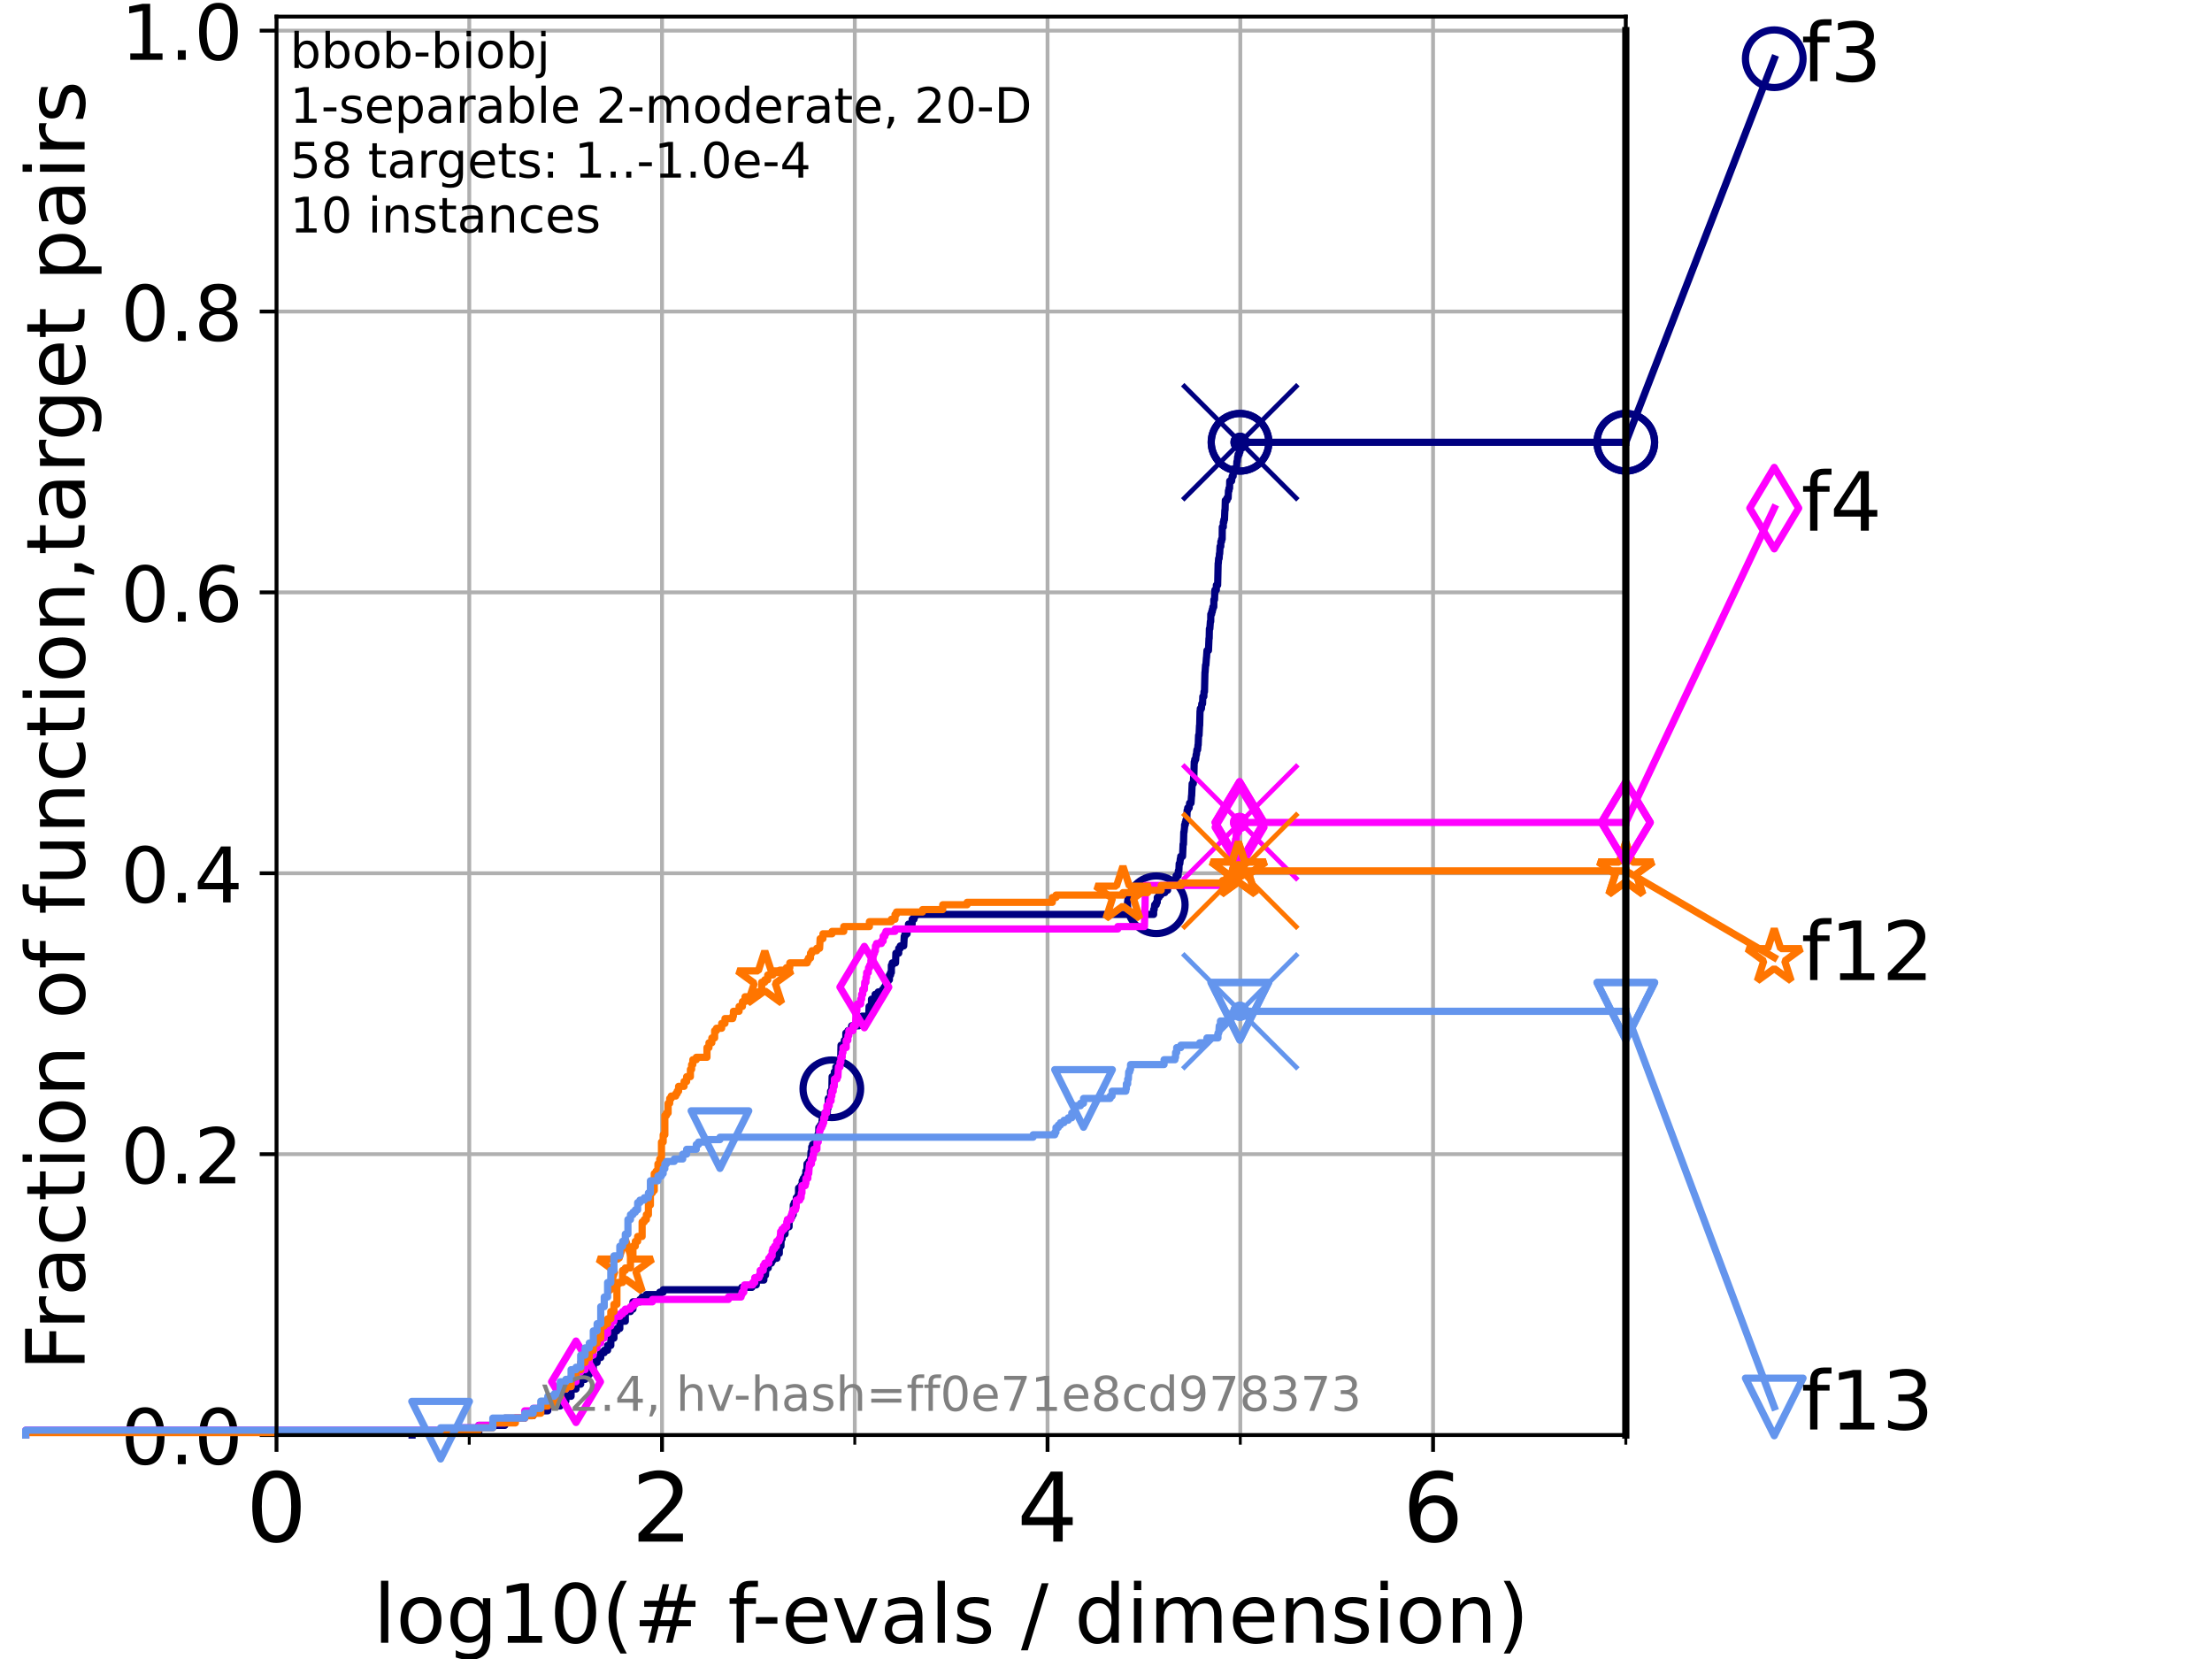 <?xml version="1.0" encoding="utf-8" standalone="no"?>
<!DOCTYPE svg PUBLIC "-//W3C//DTD SVG 1.1//EN"
  "http://www.w3.org/Graphics/SVG/1.1/DTD/svg11.dtd">
<!-- Created with matplotlib (https://matplotlib.org/) -->
<svg height="345.6pt" version="1.1" viewBox="0 0 460.8 345.6" width="460.8pt" xmlns="http://www.w3.org/2000/svg" xmlns:xlink="http://www.w3.org/1999/xlink">
 <defs>
  <style type="text/css">*{stroke-linecap:butt;stroke-linejoin:round;}</style>
 </defs>
 <g id="figure_1">
  <g id="patch_1">
   <path d="M 0 345.6 
L 460.8 345.6 
L 460.8 0 
L 0 0 
z
" style="fill:#ffffff;"/>
  </g>
  <g id="axes_1">
   <g id="patch_2">
    <path d="M 57.6 298.944 
L 338.688 298.944 
L 338.688 3.456 
L 57.6 3.456 
z
" style="fill:#ffffff;"/>
   </g>
   <g id="matplotlib.axis_1">
    <g id="xtick_1">
     <g id="line2d_1">
      <path clip-path="url(#pd498419a09)" d="M 57.6 298.944 
L 57.6 3.456 
" style="fill:none;stroke:#b0b0b0;stroke-linecap:square;stroke-width:0.8;"/>
     </g>
     <g id="line2d_2">
      <defs>
       <path d="M 0 0 
L 0 3.5 
" id="m82bfcabd15" style="stroke:#000000;stroke-width:0.8;"/>
      </defs>
      <g>
       <use style="stroke:#000000;stroke-width:0.8;" x="57.6" xlink:href="#m82bfcabd15" y="298.944"/>
      </g>
     </g>
     <g id="text_1">
      <!-- 0 -->
      <g transform="translate(51.237 321.141)scale(0.2 -0.2)">
       <defs>
        <path d="M 31.781 66.406 
Q 24.172 66.406 20.328 58.906 
Q 16.5 51.422 16.5 36.375 
Q 16.5 21.391 20.328 13.891 
Q 24.172 6.391 31.781 6.391 
Q 39.453 6.391 43.281 13.891 
Q 47.125 21.391 47.125 36.375 
Q 47.125 51.422 43.281 58.906 
Q 39.453 66.406 31.781 66.406 
z
M 31.781 74.219 
Q 44.047 74.219 50.516 64.516 
Q 56.984 54.828 56.984 36.375 
Q 56.984 17.969 50.516 8.266 
Q 44.047 -1.422 31.781 -1.422 
Q 19.531 -1.422 13.062 8.266 
Q 6.594 17.969 6.594 36.375 
Q 6.594 54.828 13.062 64.516 
Q 19.531 74.219 31.781 74.219 
z
" id="DejaVuSans-48"/>
       </defs>
       <use xlink:href="#DejaVuSans-48"/>
      </g>
     </g>
    </g>
    <g id="xtick_2">
     <g id="line2d_3">
      <path clip-path="url(#pd498419a09)" d="M 137.911 298.944 
L 137.911 3.456 
" style="fill:none;stroke:#b0b0b0;stroke-linecap:square;stroke-width:0.8;"/>
     </g>
     <g id="line2d_4">
      <g>
       <use style="stroke:#000000;stroke-width:0.8;" x="137.911" xlink:href="#m82bfcabd15" y="298.944"/>
      </g>
     </g>
     <g id="text_2">
      <!-- 2 -->
      <g transform="translate(131.548 321.141)scale(0.2 -0.2)">
       <defs>
        <path d="M 19.188 8.297 
L 53.609 8.297 
L 53.609 0 
L 7.328 0 
L 7.328 8.297 
Q 12.938 14.109 22.625 23.891 
Q 32.328 33.688 34.812 36.531 
Q 39.547 41.844 41.422 45.531 
Q 43.312 49.219 43.312 52.781 
Q 43.312 58.594 39.234 62.25 
Q 35.156 65.922 28.609 65.922 
Q 23.969 65.922 18.812 64.312 
Q 13.672 62.703 7.812 59.422 
L 7.812 69.391 
Q 13.766 71.781 18.938 73 
Q 24.125 74.219 28.422 74.219 
Q 39.75 74.219 46.484 68.547 
Q 53.219 62.891 53.219 53.422 
Q 53.219 48.922 51.531 44.891 
Q 49.859 40.875 45.406 35.406 
Q 44.188 33.984 37.641 27.219 
Q 31.109 20.453 19.188 8.297 
z
" id="DejaVuSans-50"/>
       </defs>
       <use xlink:href="#DejaVuSans-50"/>
      </g>
     </g>
    </g>
    <g id="xtick_3">
     <g id="line2d_5">
      <path clip-path="url(#pd498419a09)" d="M 218.222 298.944 
L 218.222 3.456 
" style="fill:none;stroke:#b0b0b0;stroke-linecap:square;stroke-width:0.8;"/>
     </g>
     <g id="line2d_6">
      <g>
       <use style="stroke:#000000;stroke-width:0.8;" x="218.222" xlink:href="#m82bfcabd15" y="298.944"/>
      </g>
     </g>
     <g id="text_3">
      <!-- 4 -->
      <g transform="translate(211.859 321.141)scale(0.2 -0.2)">
       <defs>
        <path d="M 37.797 64.312 
L 12.891 25.391 
L 37.797 25.391 
z
M 35.203 72.906 
L 47.609 72.906 
L 47.609 25.391 
L 58.016 25.391 
L 58.016 17.188 
L 47.609 17.188 
L 47.609 0 
L 37.797 0 
L 37.797 17.188 
L 4.891 17.188 
L 4.891 26.703 
z
" id="DejaVuSans-52"/>
       </defs>
       <use xlink:href="#DejaVuSans-52"/>
      </g>
     </g>
    </g>
    <g id="xtick_4">
     <g id="line2d_7">
      <path clip-path="url(#pd498419a09)" d="M 298.533 298.944 
L 298.533 3.456 
" style="fill:none;stroke:#b0b0b0;stroke-linecap:square;stroke-width:0.8;"/>
     </g>
     <g id="line2d_8">
      <g>
       <use style="stroke:#000000;stroke-width:0.8;" x="298.533" xlink:href="#m82bfcabd15" y="298.944"/>
      </g>
     </g>
     <g id="text_4">
      <!-- 6 -->
      <g transform="translate(292.17 321.141)scale(0.2 -0.2)">
       <defs>
        <path d="M 33.016 40.375 
Q 26.375 40.375 22.484 35.828 
Q 18.609 31.297 18.609 23.391 
Q 18.609 15.531 22.484 10.953 
Q 26.375 6.391 33.016 6.391 
Q 39.656 6.391 43.531 10.953 
Q 47.406 15.531 47.406 23.391 
Q 47.406 31.297 43.531 35.828 
Q 39.656 40.375 33.016 40.375 
z
M 52.594 71.297 
L 52.594 62.312 
Q 48.875 64.062 45.094 64.984 
Q 41.312 65.922 37.594 65.922 
Q 27.828 65.922 22.672 59.328 
Q 17.531 52.734 16.797 39.406 
Q 19.672 43.656 24.016 45.922 
Q 28.375 48.188 33.594 48.188 
Q 44.578 48.188 50.953 41.516 
Q 57.328 34.859 57.328 23.391 
Q 57.328 12.156 50.688 5.359 
Q 44.047 -1.422 33.016 -1.422 
Q 20.359 -1.422 13.672 8.266 
Q 6.984 17.969 6.984 36.375 
Q 6.984 53.656 15.188 63.938 
Q 23.391 74.219 37.203 74.219 
Q 40.922 74.219 44.703 73.484 
Q 48.484 72.75 52.594 71.297 
z
" id="DejaVuSans-54"/>
       </defs>
       <use xlink:href="#DejaVuSans-54"/>
      </g>
     </g>
    </g>
    <g id="xtick_5">
     <g id="line2d_9">
      <path clip-path="url(#pd498419a09)" d="M 97.755 298.944 
L 97.755 3.456 
" style="fill:none;stroke:#b0b0b0;stroke-linecap:square;stroke-width:0.8;"/>
     </g>
     <g id="line2d_10">
      <defs>
       <path d="M 0 0 
L 0 2 
" id="m48eb1fa8f7" style="stroke:#000000;stroke-width:0.6;"/>
      </defs>
      <g>
       <use style="stroke:#000000;stroke-width:0.6;" x="97.755" xlink:href="#m48eb1fa8f7" y="298.944"/>
      </g>
     </g>
    </g>
    <g id="xtick_6">
     <g id="line2d_11">
      <path clip-path="url(#pd498419a09)" d="M 178.066 298.944 
L 178.066 3.456 
" style="fill:none;stroke:#b0b0b0;stroke-linecap:square;stroke-width:0.8;"/>
     </g>
     <g id="line2d_12">
      <g>
       <use style="stroke:#000000;stroke-width:0.6;" x="178.066" xlink:href="#m48eb1fa8f7" y="298.944"/>
      </g>
     </g>
    </g>
    <g id="xtick_7">
     <g id="line2d_13">
      <path clip-path="url(#pd498419a09)" d="M 258.377 298.944 
L 258.377 3.456 
" style="fill:none;stroke:#b0b0b0;stroke-linecap:square;stroke-width:0.8;"/>
     </g>
     <g id="line2d_14">
      <g>
       <use style="stroke:#000000;stroke-width:0.6;" x="258.377" xlink:href="#m48eb1fa8f7" y="298.944"/>
      </g>
     </g>
    </g>
    <g id="xtick_8">
     <g id="line2d_15">
      <path clip-path="url(#pd498419a09)" d="M 338.688 298.944 
L 338.688 3.456 
" style="fill:none;stroke:#b0b0b0;stroke-linecap:square;stroke-width:0.8;"/>
     </g>
     <g id="line2d_16">
      <g>
       <use style="stroke:#000000;stroke-width:0.6;" x="338.688" xlink:href="#m48eb1fa8f7" y="298.944"/>
      </g>
     </g>
    </g>
    <g id="text_5">
     <!-- log10(# f-evals / dimension) -->
     <g transform="translate(77.764 342.218)scale(0.17 -0.17)">
      <defs>
       <path d="M 9.422 75.984 
L 18.406 75.984 
L 18.406 0 
L 9.422 0 
z
" id="DejaVuSans-108"/>
       <path d="M 30.609 48.391 
Q 23.391 48.391 19.188 42.75 
Q 14.984 37.109 14.984 27.297 
Q 14.984 17.484 19.156 11.844 
Q 23.344 6.203 30.609 6.203 
Q 37.797 6.203 41.984 11.859 
Q 46.188 17.531 46.188 27.297 
Q 46.188 37.016 41.984 42.703 
Q 37.797 48.391 30.609 48.391 
z
M 30.609 56 
Q 42.328 56 49.016 48.375 
Q 55.719 40.766 55.719 27.297 
Q 55.719 13.875 49.016 6.219 
Q 42.328 -1.422 30.609 -1.422 
Q 18.844 -1.422 12.172 6.219 
Q 5.516 13.875 5.516 27.297 
Q 5.516 40.766 12.172 48.375 
Q 18.844 56 30.609 56 
z
" id="DejaVuSans-111"/>
       <path d="M 45.406 27.984 
Q 45.406 37.75 41.375 43.109 
Q 37.359 48.484 30.078 48.484 
Q 22.859 48.484 18.828 43.109 
Q 14.797 37.75 14.797 27.984 
Q 14.797 18.266 18.828 12.891 
Q 22.859 7.516 30.078 7.516 
Q 37.359 7.516 41.375 12.891 
Q 45.406 18.266 45.406 27.984 
z
M 54.391 6.781 
Q 54.391 -7.172 48.188 -13.984 
Q 42 -20.797 29.203 -20.797 
Q 24.469 -20.797 20.266 -20.094 
Q 16.062 -19.391 12.109 -17.922 
L 12.109 -9.188 
Q 16.062 -11.328 19.922 -12.344 
Q 23.781 -13.375 27.781 -13.375 
Q 36.625 -13.375 41.016 -8.766 
Q 45.406 -4.156 45.406 5.172 
L 45.406 9.625 
Q 42.625 4.781 38.281 2.391 
Q 33.938 0 27.875 0 
Q 17.828 0 11.672 7.656 
Q 5.516 15.328 5.516 27.984 
Q 5.516 40.672 11.672 48.328 
Q 17.828 56 27.875 56 
Q 33.938 56 38.281 53.609 
Q 42.625 51.219 45.406 46.391 
L 45.406 54.688 
L 54.391 54.688 
z
" id="DejaVuSans-103"/>
       <path d="M 12.406 8.297 
L 28.516 8.297 
L 28.516 63.922 
L 10.984 60.406 
L 10.984 69.391 
L 28.422 72.906 
L 38.281 72.906 
L 38.281 8.297 
L 54.391 8.297 
L 54.391 0 
L 12.406 0 
z
" id="DejaVuSans-49"/>
       <path d="M 31 75.875 
Q 24.469 64.656 21.281 53.656 
Q 18.109 42.672 18.109 31.391 
Q 18.109 20.125 21.312 9.062 
Q 24.516 -2 31 -13.188 
L 23.188 -13.188 
Q 15.875 -1.703 12.234 9.375 
Q 8.594 20.453 8.594 31.391 
Q 8.594 42.281 12.203 53.312 
Q 15.828 64.359 23.188 75.875 
z
" id="DejaVuSans-40"/>
       <path d="M 51.125 44 
L 36.922 44 
L 32.812 27.688 
L 47.125 27.688 
z
M 43.797 71.781 
L 38.719 51.516 
L 52.984 51.516 
L 58.109 71.781 
L 65.922 71.781 
L 60.891 51.516 
L 76.125 51.516 
L 76.125 44 
L 58.984 44 
L 54.984 27.688 
L 70.516 27.688 
L 70.516 20.219 
L 53.078 20.219 
L 48 0 
L 40.188 0 
L 45.219 20.219 
L 30.906 20.219 
L 25.875 0 
L 18.016 0 
L 23.094 20.219 
L 7.719 20.219 
L 7.719 27.688 
L 24.906 27.688 
L 29 44 
L 13.281 44 
L 13.281 51.516 
L 30.906 51.516 
L 35.891 71.781 
z
" id="DejaVuSans-35"/>
       <path id="DejaVuSans-32"/>
       <path d="M 37.109 75.984 
L 37.109 68.5 
L 28.516 68.5 
Q 23.688 68.5 21.797 66.547 
Q 19.922 64.594 19.922 59.516 
L 19.922 54.688 
L 34.719 54.688 
L 34.719 47.703 
L 19.922 47.703 
L 19.922 0 
L 10.891 0 
L 10.891 47.703 
L 2.297 47.703 
L 2.297 54.688 
L 10.891 54.688 
L 10.891 58.5 
Q 10.891 67.625 15.141 71.797 
Q 19.391 75.984 28.609 75.984 
z
" id="DejaVuSans-102"/>
       <path d="M 4.891 31.391 
L 31.203 31.391 
L 31.203 23.391 
L 4.891 23.391 
z
" id="DejaVuSans-45"/>
       <path d="M 56.203 29.594 
L 56.203 25.203 
L 14.891 25.203 
Q 15.484 15.922 20.484 11.062 
Q 25.484 6.203 34.422 6.203 
Q 39.594 6.203 44.453 7.469 
Q 49.312 8.734 54.109 11.281 
L 54.109 2.781 
Q 49.266 0.734 44.188 -0.344 
Q 39.109 -1.422 33.891 -1.422 
Q 20.797 -1.422 13.156 6.188 
Q 5.516 13.812 5.516 26.812 
Q 5.516 40.234 12.766 48.109 
Q 20.016 56 32.328 56 
Q 43.359 56 49.781 48.891 
Q 56.203 41.797 56.203 29.594 
z
M 47.219 32.234 
Q 47.125 39.594 43.094 43.984 
Q 39.062 48.391 32.422 48.391 
Q 24.906 48.391 20.391 44.141 
Q 15.875 39.891 15.188 32.172 
z
" id="DejaVuSans-101"/>
       <path d="M 2.984 54.688 
L 12.5 54.688 
L 29.594 8.797 
L 46.688 54.688 
L 56.203 54.688 
L 35.688 0 
L 23.484 0 
z
" id="DejaVuSans-118"/>
       <path d="M 34.281 27.484 
Q 23.391 27.484 19.188 25 
Q 14.984 22.516 14.984 16.5 
Q 14.984 11.719 18.141 8.906 
Q 21.297 6.109 26.703 6.109 
Q 34.188 6.109 38.703 11.406 
Q 43.219 16.703 43.219 25.484 
L 43.219 27.484 
z
M 52.203 31.203 
L 52.203 0 
L 43.219 0 
L 43.219 8.297 
Q 40.141 3.328 35.547 0.953 
Q 30.953 -1.422 24.312 -1.422 
Q 15.922 -1.422 10.953 3.297 
Q 6 8.016 6 15.922 
Q 6 25.141 12.172 29.828 
Q 18.359 34.516 30.609 34.516 
L 43.219 34.516 
L 43.219 35.406 
Q 43.219 41.609 39.141 45 
Q 35.062 48.391 27.688 48.391 
Q 23 48.391 18.547 47.266 
Q 14.109 46.141 10.016 43.891 
L 10.016 52.203 
Q 14.938 54.109 19.578 55.047 
Q 24.219 56 28.609 56 
Q 40.484 56 46.344 49.844 
Q 52.203 43.703 52.203 31.203 
z
" id="DejaVuSans-97"/>
       <path d="M 44.281 53.078 
L 44.281 44.578 
Q 40.484 46.531 36.375 47.5 
Q 32.281 48.484 27.875 48.484 
Q 21.188 48.484 17.844 46.438 
Q 14.5 44.391 14.5 40.281 
Q 14.5 37.156 16.891 35.375 
Q 19.281 33.594 26.516 31.984 
L 29.594 31.297 
Q 39.156 29.25 43.188 25.516 
Q 47.219 21.781 47.219 15.094 
Q 47.219 7.469 41.188 3.016 
Q 35.156 -1.422 24.609 -1.422 
Q 20.219 -1.422 15.453 -0.562 
Q 10.688 0.297 5.422 2 
L 5.422 11.281 
Q 10.406 8.688 15.234 7.391 
Q 20.062 6.109 24.812 6.109 
Q 31.156 6.109 34.562 8.281 
Q 37.984 10.453 37.984 14.406 
Q 37.984 18.062 35.516 20.016 
Q 33.062 21.969 24.703 23.781 
L 21.578 24.516 
Q 13.234 26.266 9.516 29.906 
Q 5.812 33.547 5.812 39.891 
Q 5.812 47.609 11.281 51.797 
Q 16.75 56 26.812 56 
Q 31.781 56 36.172 55.266 
Q 40.578 54.547 44.281 53.078 
z
" id="DejaVuSans-115"/>
       <path d="M 25.391 72.906 
L 33.688 72.906 
L 8.297 -9.281 
L 0 -9.281 
z
" id="DejaVuSans-47"/>
       <path d="M 45.406 46.391 
L 45.406 75.984 
L 54.391 75.984 
L 54.391 0 
L 45.406 0 
L 45.406 8.203 
Q 42.578 3.328 38.25 0.953 
Q 33.938 -1.422 27.875 -1.422 
Q 17.969 -1.422 11.734 6.484 
Q 5.516 14.406 5.516 27.297 
Q 5.516 40.188 11.734 48.094 
Q 17.969 56 27.875 56 
Q 33.938 56 38.25 53.625 
Q 42.578 51.266 45.406 46.391 
z
M 14.797 27.297 
Q 14.797 17.391 18.875 11.75 
Q 22.953 6.109 30.078 6.109 
Q 37.203 6.109 41.297 11.75 
Q 45.406 17.391 45.406 27.297 
Q 45.406 37.203 41.297 42.844 
Q 37.203 48.484 30.078 48.484 
Q 22.953 48.484 18.875 42.844 
Q 14.797 37.203 14.797 27.297 
z
" id="DejaVuSans-100"/>
       <path d="M 9.422 54.688 
L 18.406 54.688 
L 18.406 0 
L 9.422 0 
z
M 9.422 75.984 
L 18.406 75.984 
L 18.406 64.594 
L 9.422 64.594 
z
" id="DejaVuSans-105"/>
       <path d="M 52 44.188 
Q 55.375 50.25 60.062 53.125 
Q 64.75 56 71.094 56 
Q 79.641 56 84.281 50.016 
Q 88.922 44.047 88.922 33.016 
L 88.922 0 
L 79.891 0 
L 79.891 32.719 
Q 79.891 40.578 77.094 44.375 
Q 74.312 48.188 68.609 48.188 
Q 61.625 48.188 57.562 43.547 
Q 53.516 38.922 53.516 30.906 
L 53.516 0 
L 44.484 0 
L 44.484 32.719 
Q 44.484 40.625 41.703 44.406 
Q 38.922 48.188 33.109 48.188 
Q 26.219 48.188 22.156 43.531 
Q 18.109 38.875 18.109 30.906 
L 18.109 0 
L 9.078 0 
L 9.078 54.688 
L 18.109 54.688 
L 18.109 46.188 
Q 21.188 51.219 25.484 53.609 
Q 29.781 56 35.688 56 
Q 41.656 56 45.828 52.969 
Q 50 49.953 52 44.188 
z
" id="DejaVuSans-109"/>
       <path d="M 54.891 33.016 
L 54.891 0 
L 45.906 0 
L 45.906 32.719 
Q 45.906 40.484 42.875 44.328 
Q 39.844 48.188 33.797 48.188 
Q 26.516 48.188 22.312 43.547 
Q 18.109 38.922 18.109 30.906 
L 18.109 0 
L 9.078 0 
L 9.078 54.688 
L 18.109 54.688 
L 18.109 46.188 
Q 21.344 51.125 25.703 53.562 
Q 30.078 56 35.797 56 
Q 45.219 56 50.047 50.172 
Q 54.891 44.344 54.891 33.016 
z
" id="DejaVuSans-110"/>
       <path d="M 8.016 75.875 
L 15.828 75.875 
Q 23.141 64.359 26.781 53.312 
Q 30.422 42.281 30.422 31.391 
Q 30.422 20.453 26.781 9.375 
Q 23.141 -1.703 15.828 -13.188 
L 8.016 -13.188 
Q 14.5 -2 17.703 9.062 
Q 20.906 20.125 20.906 31.391 
Q 20.906 42.672 17.703 53.656 
Q 14.5 64.656 8.016 75.875 
z
" id="DejaVuSans-41"/>
      </defs>
      <use xlink:href="#DejaVuSans-108"/>
      <use x="27.783" xlink:href="#DejaVuSans-111"/>
      <use x="88.965" xlink:href="#DejaVuSans-103"/>
      <use x="152.441" xlink:href="#DejaVuSans-49"/>
      <use x="216.064" xlink:href="#DejaVuSans-48"/>
      <use x="279.688" xlink:href="#DejaVuSans-40"/>
      <use x="318.701" xlink:href="#DejaVuSans-35"/>
      <use x="402.49" xlink:href="#DejaVuSans-32"/>
      <use x="434.277" xlink:href="#DejaVuSans-102"/>
      <use x="463.982" xlink:href="#DejaVuSans-45"/>
      <use x="500.066" xlink:href="#DejaVuSans-101"/>
      <use x="561.59" xlink:href="#DejaVuSans-118"/>
      <use x="620.77" xlink:href="#DejaVuSans-97"/>
      <use x="682.049" xlink:href="#DejaVuSans-108"/>
      <use x="709.832" xlink:href="#DejaVuSans-115"/>
      <use x="761.932" xlink:href="#DejaVuSans-32"/>
      <use x="793.719" xlink:href="#DejaVuSans-47"/>
      <use x="827.41" xlink:href="#DejaVuSans-32"/>
      <use x="859.197" xlink:href="#DejaVuSans-100"/>
      <use x="922.674" xlink:href="#DejaVuSans-105"/>
      <use x="950.457" xlink:href="#DejaVuSans-109"/>
      <use x="1047.869" xlink:href="#DejaVuSans-101"/>
      <use x="1109.393" xlink:href="#DejaVuSans-110"/>
      <use x="1172.771" xlink:href="#DejaVuSans-115"/>
      <use x="1224.871" xlink:href="#DejaVuSans-105"/>
      <use x="1252.654" xlink:href="#DejaVuSans-111"/>
      <use x="1313.836" xlink:href="#DejaVuSans-110"/>
      <use x="1377.215" xlink:href="#DejaVuSans-41"/>
     </g>
    </g>
   </g>
   <g id="matplotlib.axis_2">
    <g id="ytick_1">
     <g id="line2d_17">
      <path clip-path="url(#pd498419a09)" d="M 57.6 298.944 
L 338.688 298.944 
" style="fill:none;stroke:#b0b0b0;stroke-linecap:square;stroke-width:0.8;"/>
     </g>
     <g id="line2d_18">
      <defs>
       <path d="M 0 0 
L -3.5 0 
" id="m7564b69497" style="stroke:#000000;stroke-width:0.8;"/>
      </defs>
      <g>
       <use style="stroke:#000000;stroke-width:0.8;" x="57.6" xlink:href="#m7564b69497" y="298.944"/>
      </g>
     </g>
     <g id="text_6">
      <!-- 0.0 -->
      <g transform="translate(25.155 305.023)scale(0.16 -0.16)">
       <defs>
        <path d="M 10.688 12.406 
L 21 12.406 
L 21 0 
L 10.688 0 
z
" id="DejaVuSans-46"/>
       </defs>
       <use xlink:href="#DejaVuSans-48"/>
       <use x="63.623" xlink:href="#DejaVuSans-46"/>
       <use x="95.41" xlink:href="#DejaVuSans-48"/>
      </g>
     </g>
    </g>
    <g id="ytick_2">
     <g id="line2d_19">
      <path clip-path="url(#pd498419a09)" d="M 57.6 240.432 
L 338.688 240.432 
" style="fill:none;stroke:#b0b0b0;stroke-linecap:square;stroke-width:0.8;"/>
     </g>
     <g id="line2d_20">
      <g>
       <use style="stroke:#000000;stroke-width:0.8;" x="57.6" xlink:href="#m7564b69497" y="240.432"/>
      </g>
     </g>
     <g id="text_7">
      <!-- 0.2 -->
      <g transform="translate(25.155 246.51)scale(0.16 -0.16)">
       <use xlink:href="#DejaVuSans-48"/>
       <use x="63.623" xlink:href="#DejaVuSans-46"/>
       <use x="95.41" xlink:href="#DejaVuSans-50"/>
      </g>
     </g>
    </g>
    <g id="ytick_3">
     <g id="line2d_21">
      <path clip-path="url(#pd498419a09)" d="M 57.6 181.919 
L 338.688 181.919 
" style="fill:none;stroke:#b0b0b0;stroke-linecap:square;stroke-width:0.8;"/>
     </g>
     <g id="line2d_22">
      <g>
       <use style="stroke:#000000;stroke-width:0.8;" x="57.6" xlink:href="#m7564b69497" y="181.919"/>
      </g>
     </g>
     <g id="text_8">
      <!-- 0.4 -->
      <g transform="translate(25.155 187.998)scale(0.16 -0.16)">
       <use xlink:href="#DejaVuSans-48"/>
       <use x="63.623" xlink:href="#DejaVuSans-46"/>
       <use x="95.41" xlink:href="#DejaVuSans-52"/>
      </g>
     </g>
    </g>
    <g id="ytick_4">
     <g id="line2d_23">
      <path clip-path="url(#pd498419a09)" d="M 57.6 123.407 
L 338.688 123.407 
" style="fill:none;stroke:#b0b0b0;stroke-linecap:square;stroke-width:0.8;"/>
     </g>
     <g id="line2d_24">
      <g>
       <use style="stroke:#000000;stroke-width:0.8;" x="57.6" xlink:href="#m7564b69497" y="123.407"/>
      </g>
     </g>
     <g id="text_9">
      <!-- 0.6 -->
      <g transform="translate(25.155 129.485)scale(0.16 -0.16)">
       <use xlink:href="#DejaVuSans-48"/>
       <use x="63.623" xlink:href="#DejaVuSans-46"/>
       <use x="95.41" xlink:href="#DejaVuSans-54"/>
      </g>
     </g>
    </g>
    <g id="ytick_5">
     <g id="line2d_25">
      <path clip-path="url(#pd498419a09)" d="M 57.6 64.894 
L 338.688 64.894 
" style="fill:none;stroke:#b0b0b0;stroke-linecap:square;stroke-width:0.8;"/>
     </g>
     <g id="line2d_26">
      <g>
       <use style="stroke:#000000;stroke-width:0.8;" x="57.6" xlink:href="#m7564b69497" y="64.894"/>
      </g>
     </g>
     <g id="text_10">
      <!-- 0.8 -->
      <g transform="translate(25.155 70.973)scale(0.16 -0.16)">
       <defs>
        <path d="M 31.781 34.625 
Q 24.75 34.625 20.719 30.859 
Q 16.703 27.094 16.703 20.516 
Q 16.703 13.922 20.719 10.156 
Q 24.75 6.391 31.781 6.391 
Q 38.812 6.391 42.859 10.172 
Q 46.922 13.969 46.922 20.516 
Q 46.922 27.094 42.891 30.859 
Q 38.875 34.625 31.781 34.625 
z
M 21.922 38.812 
Q 15.578 40.375 12.031 44.719 
Q 8.5 49.078 8.5 55.328 
Q 8.5 64.062 14.719 69.141 
Q 20.953 74.219 31.781 74.219 
Q 42.672 74.219 48.875 69.141 
Q 55.078 64.062 55.078 55.328 
Q 55.078 49.078 51.531 44.719 
Q 48 40.375 41.703 38.812 
Q 48.828 37.156 52.797 32.312 
Q 56.781 27.484 56.781 20.516 
Q 56.781 9.906 50.312 4.234 
Q 43.844 -1.422 31.781 -1.422 
Q 19.734 -1.422 13.25 4.234 
Q 6.781 9.906 6.781 20.516 
Q 6.781 27.484 10.781 32.312 
Q 14.797 37.156 21.922 38.812 
z
M 18.312 54.391 
Q 18.312 48.734 21.844 45.562 
Q 25.391 42.391 31.781 42.391 
Q 38.141 42.391 41.719 45.562 
Q 45.312 48.734 45.312 54.391 
Q 45.312 60.062 41.719 63.234 
Q 38.141 66.406 31.781 66.406 
Q 25.391 66.406 21.844 63.234 
Q 18.312 60.062 18.312 54.391 
z
" id="DejaVuSans-56"/>
       </defs>
       <use xlink:href="#DejaVuSans-48"/>
       <use x="63.623" xlink:href="#DejaVuSans-46"/>
       <use x="95.41" xlink:href="#DejaVuSans-56"/>
      </g>
     </g>
    </g>
    <g id="ytick_6">
     <g id="line2d_27">
      <path clip-path="url(#pd498419a09)" d="M 57.6 6.382 
L 338.688 6.382 
" style="fill:none;stroke:#b0b0b0;stroke-linecap:square;stroke-width:0.8;"/>
     </g>
     <g id="line2d_28">
      <g>
       <use style="stroke:#000000;stroke-width:0.8;" x="57.6" xlink:href="#m7564b69497" y="6.382"/>
      </g>
     </g>
     <g id="text_11">
      <!-- 1.0 -->
      <g transform="translate(25.155 12.46)scale(0.16 -0.16)">
       <use xlink:href="#DejaVuSans-49"/>
       <use x="63.623" xlink:href="#DejaVuSans-46"/>
       <use x="95.41" xlink:href="#DejaVuSans-48"/>
      </g>
     </g>
    </g>
    <g id="text_12">
     <!-- Fraction of function,target pairs -->
     <g transform="translate(17.62 285.585)rotate(-90)scale(0.17 -0.17)">
      <defs>
       <path d="M 9.812 72.906 
L 51.703 72.906 
L 51.703 64.594 
L 19.672 64.594 
L 19.672 43.109 
L 48.578 43.109 
L 48.578 34.812 
L 19.672 34.812 
L 19.672 0 
L 9.812 0 
z
" id="DejaVuSans-70"/>
       <path d="M 41.109 46.297 
Q 39.594 47.172 37.812 47.578 
Q 36.031 48 33.891 48 
Q 26.266 48 22.188 43.047 
Q 18.109 38.094 18.109 28.812 
L 18.109 0 
L 9.078 0 
L 9.078 54.688 
L 18.109 54.688 
L 18.109 46.188 
Q 20.953 51.172 25.484 53.578 
Q 30.031 56 36.531 56 
Q 37.453 56 38.578 55.875 
Q 39.703 55.766 41.062 55.516 
z
" id="DejaVuSans-114"/>
       <path d="M 48.781 52.594 
L 48.781 44.188 
Q 44.969 46.297 41.141 47.344 
Q 37.312 48.391 33.406 48.391 
Q 24.656 48.391 19.812 42.844 
Q 14.984 37.312 14.984 27.297 
Q 14.984 17.281 19.812 11.734 
Q 24.656 6.203 33.406 6.203 
Q 37.312 6.203 41.141 7.25 
Q 44.969 8.297 48.781 10.406 
L 48.781 2.094 
Q 45.016 0.344 40.984 -0.531 
Q 36.969 -1.422 32.422 -1.422 
Q 20.062 -1.422 12.781 6.344 
Q 5.516 14.109 5.516 27.297 
Q 5.516 40.672 12.859 48.328 
Q 20.219 56 33.016 56 
Q 37.156 56 41.109 55.141 
Q 45.062 54.297 48.781 52.594 
z
" id="DejaVuSans-99"/>
       <path d="M 18.312 70.219 
L 18.312 54.688 
L 36.812 54.688 
L 36.812 47.703 
L 18.312 47.703 
L 18.312 18.016 
Q 18.312 11.328 20.141 9.422 
Q 21.969 7.516 27.594 7.516 
L 36.812 7.516 
L 36.812 0 
L 27.594 0 
Q 17.188 0 13.234 3.875 
Q 9.281 7.766 9.281 18.016 
L 9.281 47.703 
L 2.688 47.703 
L 2.688 54.688 
L 9.281 54.688 
L 9.281 70.219 
z
" id="DejaVuSans-116"/>
       <path d="M 8.5 21.578 
L 8.5 54.688 
L 17.484 54.688 
L 17.484 21.922 
Q 17.484 14.156 20.5 10.266 
Q 23.531 6.391 29.594 6.391 
Q 36.859 6.391 41.078 11.031 
Q 45.312 15.672 45.312 23.688 
L 45.312 54.688 
L 54.297 54.688 
L 54.297 0 
L 45.312 0 
L 45.312 8.406 
Q 42.047 3.422 37.719 1 
Q 33.406 -1.422 27.688 -1.422 
Q 18.266 -1.422 13.375 4.438 
Q 8.5 10.297 8.5 21.578 
z
M 31.109 56 
z
" id="DejaVuSans-117"/>
       <path d="M 11.719 12.406 
L 22.016 12.406 
L 22.016 4 
L 14.016 -11.625 
L 7.719 -11.625 
L 11.719 4 
z
" id="DejaVuSans-44"/>
       <path d="M 18.109 8.203 
L 18.109 -20.797 
L 9.078 -20.797 
L 9.078 54.688 
L 18.109 54.688 
L 18.109 46.391 
Q 20.953 51.266 25.266 53.625 
Q 29.594 56 35.594 56 
Q 45.562 56 51.781 48.094 
Q 58.016 40.188 58.016 27.297 
Q 58.016 14.406 51.781 6.484 
Q 45.562 -1.422 35.594 -1.422 
Q 29.594 -1.422 25.266 0.953 
Q 20.953 3.328 18.109 8.203 
z
M 48.688 27.297 
Q 48.688 37.203 44.609 42.844 
Q 40.531 48.484 33.406 48.484 
Q 26.266 48.484 22.188 42.844 
Q 18.109 37.203 18.109 27.297 
Q 18.109 17.391 22.188 11.75 
Q 26.266 6.109 33.406 6.109 
Q 40.531 6.109 44.609 11.75 
Q 48.688 17.391 48.688 27.297 
z
" id="DejaVuSans-112"/>
      </defs>
      <use xlink:href="#DejaVuSans-70"/>
      <use x="50.27" xlink:href="#DejaVuSans-114"/>
      <use x="91.383" xlink:href="#DejaVuSans-97"/>
      <use x="152.662" xlink:href="#DejaVuSans-99"/>
      <use x="207.643" xlink:href="#DejaVuSans-116"/>
      <use x="246.852" xlink:href="#DejaVuSans-105"/>
      <use x="274.635" xlink:href="#DejaVuSans-111"/>
      <use x="335.816" xlink:href="#DejaVuSans-110"/>
      <use x="399.195" xlink:href="#DejaVuSans-32"/>
      <use x="430.982" xlink:href="#DejaVuSans-111"/>
      <use x="492.164" xlink:href="#DejaVuSans-102"/>
      <use x="527.369" xlink:href="#DejaVuSans-32"/>
      <use x="559.156" xlink:href="#DejaVuSans-102"/>
      <use x="594.361" xlink:href="#DejaVuSans-117"/>
      <use x="657.74" xlink:href="#DejaVuSans-110"/>
      <use x="721.119" xlink:href="#DejaVuSans-99"/>
      <use x="776.1" xlink:href="#DejaVuSans-116"/>
      <use x="815.309" xlink:href="#DejaVuSans-105"/>
      <use x="843.092" xlink:href="#DejaVuSans-111"/>
      <use x="904.273" xlink:href="#DejaVuSans-110"/>
      <use x="967.652" xlink:href="#DejaVuSans-44"/>
      <use x="999.439" xlink:href="#DejaVuSans-116"/>
      <use x="1038.648" xlink:href="#DejaVuSans-97"/>
      <use x="1099.928" xlink:href="#DejaVuSans-114"/>
      <use x="1139.291" xlink:href="#DejaVuSans-103"/>
      <use x="1202.768" xlink:href="#DejaVuSans-101"/>
      <use x="1264.291" xlink:href="#DejaVuSans-116"/>
      <use x="1303.5" xlink:href="#DejaVuSans-32"/>
      <use x="1335.287" xlink:href="#DejaVuSans-112"/>
      <use x="1398.764" xlink:href="#DejaVuSans-97"/>
      <use x="1460.043" xlink:href="#DejaVuSans-105"/>
      <use x="1487.826" xlink:href="#DejaVuSans-114"/>
      <use x="1528.939" xlink:href="#DejaVuSans-115"/>
     </g>
    </g>
   </g>
   <g id="line2d_29">
    <defs>
     <path d="M 0 1.5 
C 0.398 1.5 0.779 1.342 1.061 1.061 
C 1.342 0.779 1.5 0.398 1.5 0 
C 1.5 -0.398 1.342 -0.779 1.061 -1.061 
C 0.779 -1.342 0.398 -1.5 0 -1.5 
C -0.398 -1.5 -0.779 -1.342 -1.061 -1.061 
C -1.342 -0.779 -1.5 -0.398 -1.5 0 
C -1.5 0.398 -1.342 0.779 -1.061 1.061 
C -0.779 1.342 -0.398 1.5 0 1.5 
z
" id="m844aa3e3b6" style="stroke:#000080;"/>
    </defs>
    <g>
     <use style="fill:#000080;stroke:#000080;" x="258.318" xlink:href="#m844aa3e3b6" y="92.133"/>
     <use style="fill:#000080;stroke:#000080;" x="258.318" xlink:href="#m844aa3e3b6" y="92.133"/>
    </g>
   </g>
   <g id="line2d_30">
    <path d="M 85.841 298.944 
L 85.841 298.44 
L 99.732 298.44 
L 99.732 296.926 
L 105.172 296.926 
L 105.172 295.413 
L 109.312 295.413 
L 109.312 294.909 
L 111.064 294.909 
L 111.064 293.9 
L 114.114 293.9 
L 114.114 292.891 
L 116.71 292.891 
L 116.71 291.882 
L 117.876 291.882 
L 117.876 290.873 
L 118.968 290.873 
L 118.968 289.36 
L 119.997 289.36 
L 119.997 288.351 
L 120.968 288.351 
L 120.968 287.342 
L 121.888 287.342 
L 121.888 286.334 
L 122.761 286.334 
L 122.761 285.325 
L 123.594 285.325 
L 123.594 283.811 
L 124.388 283.811 
L 124.388 282.803 
L 125.147 282.803 
L 125.147 281.794 
L 125.875 281.794 
L 125.875 281.289 
L 126.574 281.289 
L 126.574 280.281 
L 127.246 280.281 
L 127.246 278.767 
L 127.892 278.767 
L 127.892 277.254 
L 128.516 277.254 
L 128.516 276.75 
L 129.118 276.75 
L 129.118 275.236 
L 130.264 275.236 
L 130.264 273.219 
L 131.338 273.219 
L 131.338 272.714 
L 131.852 272.714 
L 131.852 271.201 
L 133.307 271.201 
L 133.307 270.697 
L 133.767 270.697 
L 133.767 270.192 
L 134.651 270.192 
L 134.651 269.688 
L 137.434 269.688 
L 137.434 269.183 
L 138.153 269.183 
L 138.153 268.679 
L 154.531 268.679 
L 154.531 268.175 
L 156.652 268.175 
L 156.652 267.67 
L 157.549 267.67 
L 157.642 266.661 
L 159.121 266.661 
L 159.121 265.652 
L 159.464 265.652 
L 159.56 264.139 
L 160.045 264.139 
L 160.045 263.13 
L 160.699 263.13 
L 160.699 262.626 
L 160.968 262.626 
L 160.968 262.121 
L 161.843 262.121 
L 161.859 261.113 
L 162.342 261.113 
L 162.351 259.599 
L 162.689 259.599 
L 162.72 258.086 
L 162.929 258.086 
L 162.973 257.077 
L 163.54 257.077 
L 163.54 256.068 
L 163.709 256.068 
L 163.709 255.564 
L 164.378 255.564 
L 164.401 254.051 
L 164.709 254.051 
L 164.709 253.546 
L 164.959 253.546 
L 164.959 253.042 
L 165.235 253.042 
L 165.261 251.024 
L 165.47 251.024 
L 165.47 250.52 
L 165.884 250.52 
L 165.884 249.511 
L 166.229 249.511 
L 166.229 249.007 
L 166.354 249.007 
L 166.36 247.493 
L 166.831 247.493 
L 166.831 246.989 
L 167.081 246.989 
L 167.117 245.98 
L 167.348 245.98 
L 167.348 245.476 
L 167.655 245.476 
L 167.655 244.971 
L 167.866 244.971 
L 167.866 243.962 
L 168.076 243.962 
L 168.12 242.449 
L 168.505 242.449 
L 168.505 241.945 
L 168.844 241.945 
L 168.952 239.927 
L 169.095 239.927 
L 169.095 238.918 
L 169.285 238.918 
L 169.285 238.414 
L 169.831 238.414 
L 169.831 237.405 
L 170.351 237.405 
L 170.351 236.396 
L 170.535 236.396 
L 170.581 234.883 
L 170.92 234.883 
L 170.92 234.379 
L 171.247 234.379 
L 171.247 233.37 
L 171.631 233.37 
L 171.631 232.865 
L 171.797 232.865 
L 171.797 231.856 
L 172.346 231.856 
L 172.371 230.848 
L 172.504 230.848 
L 172.55 228.83 
L 173.023 228.83 
L 173.025 227.317 
L 173.284 227.317 
L 173.343 224.29 
L 173.808 224.29 
L 173.808 223.281 
L 174.122 223.281 
L 174.122 222.272 
L 174.679 222.272 
L 174.679 221.264 
L 175.113 221.264 
L 175.203 217.733 
L 175.877 217.733 
L 175.877 216.724 
L 176.202 216.724 
L 176.202 215.211 
L 176.644 215.211 
L 176.644 214.706 
L 177.417 214.706 
L 177.417 213.697 
L 178.916 213.697 
L 178.916 213.193 
L 179.59 213.193 
L 179.59 211.68 
L 180.971 211.68 
L 181.046 209.662 
L 181.547 209.662 
L 181.547 208.149 
L 182.302 208.149 
L 182.302 207.14 
L 182.946 207.14 
L 182.946 206.636 
L 183.84 206.636 
L 183.84 206.131 
L 184.204 206.131 
L 184.204 205.627 
L 184.488 205.627 
L 184.488 205.122 
L 184.704 205.122 
L 184.704 204.618 
L 184.944 204.618 
L 184.944 204.113 
L 185.28 204.113 
L 185.28 203.105 
L 185.521 203.105 
L 185.521 202.6 
L 185.687 202.6 
L 185.687 201.087 
L 185.875 201.087 
L 185.875 200.583 
L 186.562 200.583 
L 186.626 198.565 
L 187.223 198.565 
L 187.223 197.556 
L 187.545 197.556 
L 187.545 197.052 
L 188.263 197.052 
L 188.37 195.034 
L 188.526 195.034 
L 188.526 194.529 
L 188.96 194.529 
L 188.96 193.521 
L 189.25 193.521 
L 189.25 192.512 
L 190.017 192.512 
L 190.017 191.503 
L 190.398 191.503 
L 190.398 190.999 
L 190.598 190.999 
L 190.598 190.494 
L 240.32 190.494 
L 240.32 189.485 
L 240.435 189.485 
L 240.541 188.476 
L 240.873 188.476 
L 240.873 187.972 
L 241.08 187.972 
L 241.08 186.963 
L 241.435 186.963 
L 241.435 186.459 
L 241.834 186.459 
L 241.834 185.954 
L 242.66 185.954 
L 242.66 185.45 
L 243.229 185.45 
L 243.229 184.441 
L 243.926 184.441 
L 243.926 183.937 
L 244.43 183.937 
L 244.43 183.432 
L 245.002 183.432 
L 245.002 182.423 
L 245.43 182.423 
L 245.463 181.415 
L 245.581 181.415 
L 245.645 179.901 
L 245.78 179.901 
L 245.88 178.893 
L 245.966 178.893 
L 245.966 178.388 
L 246.35 178.388 
L 246.457 175.866 
L 246.534 175.866 
L 246.604 173.344 
L 246.655 173.344 
L 246.765 172.335 
L 246.77 172.335 
L 246.77 171.831 
L 246.909 171.831 
L 246.909 171.326 
L 247.045 171.326 
L 247.045 170.822 
L 247.231 170.822 
L 247.3 168.804 
L 247.422 168.804 
L 247.422 168.3 
L 247.724 168.3 
L 247.814 167.291 
L 248.11 167.291 
L 248.214 165.778 
L 248.241 165.778 
L 248.348 163.256 
L 248.583 163.256 
L 248.663 161.742 
L 248.698 161.742 
L 248.781 158.716 
L 248.886 158.716 
L 248.886 158.211 
L 249.081 158.211 
L 249.177 157.203 
L 249.239 157.203 
L 249.339 156.194 
L 249.482 156.194 
L 249.567 155.185 
L 249.605 155.185 
L 249.687 153.167 
L 249.786 153.167 
L 249.879 151.15 
L 249.912 151.15 
L 249.989 148.123 
L 250.042 148.123 
L 250.042 147.619 
L 250.28 147.619 
L 250.349 146.61 
L 250.514 146.61 
L 250.567 145.097 
L 250.784 145.097 
L 250.809 144.088 
L 250.916 144.088 
L 251.012 140.052 
L 251.039 140.052 
L 251.135 138.539 
L 251.21 138.539 
L 251.317 137.026 
L 251.336 137.026 
L 251.436 135.513 
L 251.747 135.513 
L 251.853 132.991 
L 251.895 132.991 
L 251.938 130.973 
L 252.036 130.973 
L 252.142 129.46 
L 252.216 129.46 
L 252.229 127.946 
L 252.405 127.946 
L 252.405 127.442 
L 252.545 127.442 
L 252.545 126.937 
L 252.663 126.937 
L 252.663 126.433 
L 252.85 126.433 
L 252.869 124.92 
L 253.006 124.92 
L 253.089 122.902 
L 253.383 122.902 
L 253.389 121.893 
L 253.657 121.893 
L 253.761 117.354 
L 253.793 117.354 
L 253.862 116.345 
L 253.965 116.345 
L 254.031 115.336 
L 254.083 115.336 
L 254.159 113.823 
L 254.313 113.823 
L 254.324 112.814 
L 254.472 112.814 
L 254.472 112.309 
L 254.601 112.309 
L 254.627 109.787 
L 254.837 109.787 
L 254.837 108.778 
L 254.948 108.778 
L 254.948 108.274 
L 255.077 108.274 
L 255.16 106.256 
L 255.204 106.256 
L 255.255 104.239 
L 255.602 104.239 
L 255.602 103.734 
L 255.847 103.734 
L 255.909 102.221 
L 256.017 102.221 
L 256.017 101.717 
L 256.144 101.717 
L 256.174 100.203 
L 256.57 100.203 
L 256.68 99.195 
L 256.886 99.195 
L 256.95 97.681 
L 257.591 97.681 
L 257.67 96.168 
L 257.736 96.168 
L 257.819 95.159 
L 257.917 95.159 
L 257.917 94.655 
L 258.148 94.655 
L 258.148 94.15 
L 258.305 94.15 
L 258.318 92.133 
L 338.688 92.133 
L 338.688 92.133 
" style="fill:none;stroke:#000080;stroke-linecap:square;stroke-width:1.5;"/>
   </g>
   <g id="line2d_31">
    <defs>
     <path d="M 0 6 
C 1.591 6 3.117 5.368 4.243 4.243 
C 5.368 3.117 6 1.591 6 0 
C 6 -1.591 5.368 -3.117 4.243 -4.243 
C 3.117 -5.368 1.591 -6 0 -6 
C -1.591 -6 -3.117 -5.368 -4.243 -4.243 
C -5.368 -3.117 -6 -1.591 -6 0 
C -6 1.591 -5.368 3.117 -4.243 4.243 
C -3.117 5.368 -1.591 6 0 6 
z
" id="m1301b831d0" style="stroke:#000080;stroke-width:1.5;"/>
    </defs>
    <g>
     <use style="fill-opacity:0;stroke:#000080;stroke-width:1.5;" x="173.284" xlink:href="#m1301b831d0" y="226.812"/>
     <use style="fill-opacity:0;stroke:#000080;stroke-width:1.5;" x="240.873" xlink:href="#m1301b831d0" y="188.476"/>
     <use style="fill-opacity:0;stroke:#000080;stroke-width:1.5;" x="258.318" xlink:href="#m1301b831d0" y="92.133"/>
     <use style="fill-opacity:0;stroke:#000080;stroke-width:1.5;" x="258.318" xlink:href="#m1301b831d0" y="92.133"/>
     <use style="fill-opacity:0;stroke:#000080;stroke-width:1.5;" x="338.688" xlink:href="#m1301b831d0" y="92.133"/>
    </g>
   </g>
   <g id="line2d_32">
    <path style="fill:none;stroke:#000080;stroke-linecap:square;stroke-width:1.5;"/>
    <g/>
   </g>
   <g id="line2d_33">
    <path clip-path="url(#pd498419a09)" d="M 258.377 92.133 
" style="fill:none;stroke:#000080;stroke-linecap:square;stroke-width:1.5;"/>
    <defs>
     <path d="M -12 12 
L 12 -12 
M -12 -12 
L 12 12 
" id="m0ace90c282" style="stroke:#000080;"/>
    </defs>
    <g clip-path="url(#pd498419a09)">
     <use style="fill:#000080;stroke:#000080;" x="258.377" xlink:href="#m0ace90c282" y="92.133"/>
    </g>
   </g>
   <g id="line2d_34">
    <defs>
     <path d="M 0 1.5 
C 0.398 1.5 0.779 1.342 1.061 1.061 
C 1.342 0.779 1.5 0.398 1.5 0 
C 1.5 -0.398 1.342 -0.779 1.061 -1.061 
C 0.779 -1.342 0.398 -1.5 0 -1.5 
C -0.398 -1.5 -0.779 -1.342 -1.061 -1.061 
C -1.342 -0.779 -1.5 -0.398 -1.5 0 
C -1.5 0.398 -1.342 0.779 -1.061 1.061 
C -0.779 1.342 -0.398 1.5 0 1.5 
z
" id="mbc16e29c02" style="stroke:#ff00ff;"/>
    </defs>
    <g>
     <use style="fill:#ff00ff;stroke:#ff00ff;" x="258.224" xlink:href="#mbc16e29c02" y="171.326"/>
     <use style="fill:#ff00ff;stroke:#ff00ff;" x="258.224" xlink:href="#mbc16e29c02" y="171.326"/>
    </g>
   </g>
   <g id="line2d_35">
    <path d="M 5.357 298.944 
L 5.357 297.935 
L 96.206 297.935 
L 96.206 297.431 
L 99.732 297.431 
L 99.732 296.926 
L 102.663 296.926 
L 102.663 296.422 
L 105.172 296.422 
L 105.172 295.917 
L 107.365 295.917 
L 107.365 295.413 
L 109.312 295.413 
L 109.312 293.9 
L 111.064 293.9 
L 111.064 293.395 
L 112.656 293.395 
L 112.656 292.891 
L 114.114 292.891 
L 114.114 291.882 
L 115.46 291.882 
L 115.46 290.873 
L 116.71 290.873 
L 116.71 289.36 
L 117.876 289.36 
L 117.876 288.856 
L 118.968 288.856 
L 118.968 287.847 
L 119.997 287.847 
L 119.997 285.829 
L 120.968 285.829 
L 120.968 285.325 
L 121.888 285.325 
L 121.888 283.811 
L 122.761 283.811 
L 122.761 282.298 
L 123.594 282.298 
L 123.594 280.785 
L 124.388 280.785 
L 124.388 279.776 
L 125.147 279.776 
L 125.147 278.767 
L 125.875 278.767 
L 125.875 277.758 
L 126.574 277.758 
L 126.574 276.245 
L 127.246 276.245 
L 127.246 275.236 
L 127.892 275.236 
L 127.892 274.228 
L 129.118 274.228 
L 129.118 273.723 
L 129.7 273.723 
L 129.7 273.219 
L 130.264 273.219 
L 130.264 272.714 
L 131.338 272.714 
L 131.338 272.21 
L 131.852 272.21 
L 131.852 271.705 
L 132.351 271.705 
L 132.351 271.201 
L 135.898 271.201 
L 135.898 270.697 
L 151.74 270.697 
L 151.74 270.192 
L 154.382 270.192 
L 154.382 269.688 
L 154.581 269.688 
L 154.581 269.183 
L 154.952 269.183 
L 154.952 268.175 
L 155.093 268.175 
L 155.093 267.67 
L 156.806 267.67 
L 156.806 267.166 
L 157.229 267.166 
L 157.229 266.157 
L 158.127 266.157 
L 158.127 265.652 
L 158.353 265.652 
L 158.353 264.644 
L 159.01 264.644 
L 159.01 263.635 
L 159.312 263.635 
L 159.312 263.13 
L 160.15 263.13 
L 160.15 262.121 
L 160.535 262.121 
L 160.535 261.617 
L 160.854 261.617 
L 160.854 260.608 
L 160.998 260.608 
L 160.998 260.104 
L 161.373 260.104 
L 161.373 259.599 
L 161.741 259.599 
L 161.806 258.591 
L 162.271 258.591 
L 162.271 258.086 
L 162.49 258.086 
L 162.585 257.077 
L 162.609 257.077 
L 162.609 256.573 
L 162.896 256.573 
L 162.896 256.068 
L 163.374 256.068 
L 163.374 255.564 
L 163.893 255.564 
L 163.893 254.555 
L 164.022 254.555 
L 164.022 254.051 
L 164.724 254.051 
L 164.724 253.546 
L 164.866 253.546 
L 164.866 253.042 
L 165.014 253.042 
L 165.014 252.538 
L 165.194 252.538 
L 165.194 252.033 
L 165.724 252.033 
L 165.724 251.529 
L 165.859 251.529 
L 165.896 250.015 
L 166.602 250.015 
L 166.602 249.511 
L 166.882 249.511 
L 166.947 248.502 
L 167.063 248.502 
L 167.067 246.989 
L 167.748 246.989 
L 167.748 246.485 
L 167.88 246.485 
L 167.891 245.476 
L 168.294 245.476 
L 168.294 244.467 
L 168.479 244.467 
L 168.577 242.954 
L 168.657 242.954 
L 168.657 242.449 
L 169.041 242.449 
L 169.041 241.44 
L 169.347 241.44 
L 169.4 240.432 
L 169.526 240.432 
L 169.526 239.423 
L 170.174 239.423 
L 170.189 237.909 
L 170.457 237.909 
L 170.457 236.901 
L 170.707 236.901 
L 170.745 235.387 
L 170.91 235.387 
L 170.91 234.883 
L 171.182 234.883 
L 171.182 234.379 
L 171.406 234.379 
L 171.406 233.874 
L 171.596 233.874 
L 171.596 232.865 
L 171.84 232.865 
L 171.84 231.856 
L 172.232 231.856 
L 172.263 230.343 
L 172.755 230.343 
L 172.755 229.334 
L 173.128 229.334 
L 173.128 228.325 
L 173.298 228.325 
L 173.298 227.317 
L 173.576 227.317 
L 173.576 226.308 
L 173.791 226.308 
L 173.824 224.795 
L 174.36 224.795 
L 174.36 224.29 
L 174.554 224.29 
L 174.657 222.272 
L 174.988 222.272 
L 174.988 221.264 
L 175.171 221.264 
L 175.171 220.255 
L 175.453 220.255 
L 175.453 219.246 
L 175.604 219.246 
L 175.604 218.237 
L 176.276 218.237 
L 176.277 216.724 
L 176.618 216.724 
L 176.644 215.715 
L 176.831 215.715 
L 176.831 214.706 
L 177.689 214.706 
L 177.689 213.697 
L 178.216 213.697 
L 178.312 211.175 
L 178.362 211.175 
L 178.362 210.671 
L 178.489 210.671 
L 178.559 209.158 
L 179.297 209.158 
L 179.297 208.149 
L 179.494 208.149 
L 179.494 207.14 
L 179.726 207.14 
L 179.726 206.131 
L 180.061 206.131 
L 180.136 204.618 
L 180.397 204.618 
L 180.397 203.609 
L 180.538 203.609 
L 180.538 202.6 
L 180.88 202.6 
L 180.928 201.591 
L 181.159 201.591 
L 181.159 201.087 
L 181.42 201.087 
L 181.42 200.078 
L 181.851 200.078 
L 181.886 199.069 
L 181.975 199.069 
L 181.975 198.565 
L 182.182 198.565 
L 182.182 198.06 
L 182.366 198.06 
L 182.366 197.052 
L 182.597 197.052 
L 182.597 196.547 
L 183.612 196.547 
L 183.612 196.043 
L 183.969 196.043 
L 183.969 195.034 
L 184.335 195.034 
L 184.335 194.529 
L 184.555 194.529 
L 184.555 194.025 
L 186.447 194.025 
L 186.447 193.521 
L 232.862 193.521 
L 232.862 193.016 
L 238.41 193.016 
L 238.512 188.981 
L 238.539 188.981 
L 238.593 184.441 
L 256.794 184.441 
L 256.905 180.91 
L 256.919 180.91 
L 257.007 178.388 
L 257.092 178.388 
L 257.179 177.379 
L 257.229 177.379 
L 257.316 175.362 
L 257.374 175.362 
L 257.374 174.857 
L 257.495 174.857 
L 257.523 173.848 
L 257.661 173.848 
L 257.661 173.344 
L 258 173.344 
L 258 172.84 
L 258.208 172.84 
L 258.224 171.326 
L 338.688 171.326 
L 338.688 171.326 
" style="fill:none;stroke:#ff00ff;stroke-linecap:square;stroke-width:1.5;"/>
   </g>
   <g id="line2d_36">
    <defs>
     <path d="M -0 8.485 
L 5.091 0 
L 0 -8.485 
L -5.091 -0 
z
" id="m9cd37855c6" style="stroke:#ff00ff;stroke-linejoin:miter;stroke-width:1.5;"/>
    </defs>
    <g>
     <use style="fill-opacity:0;stroke:#ff00ff;stroke-linejoin:miter;stroke-width:1.5;" x="119.997" xlink:href="#m9cd37855c6" y="287.847"/>
     <use style="fill-opacity:0;stroke:#ff00ff;stroke-linejoin:miter;stroke-width:1.5;" x="180.061" xlink:href="#m9cd37855c6" y="205.627"/>
     <use style="fill-opacity:0;stroke:#ff00ff;stroke-linejoin:miter;stroke-width:1.5;" x="258.224" xlink:href="#m9cd37855c6" y="172.335"/>
     <use style="fill-opacity:0;stroke:#ff00ff;stroke-linejoin:miter;stroke-width:1.5;" x="258.224" xlink:href="#m9cd37855c6" y="171.326"/>
     <use style="fill-opacity:0;stroke:#ff00ff;stroke-linejoin:miter;stroke-width:1.5;" x="258.224" xlink:href="#m9cd37855c6" y="171.326"/>
     <use style="fill-opacity:0;stroke:#ff00ff;stroke-linejoin:miter;stroke-width:1.5;" x="338.688" xlink:href="#m9cd37855c6" y="171.326"/>
    </g>
   </g>
   <g id="line2d_37">
    <path style="fill:none;stroke:#ff00ff;stroke-linecap:square;stroke-width:1.5;"/>
    <g/>
   </g>
   <g id="line2d_38">
    <path clip-path="url(#pd498419a09)" d="M 258.377 171.326 
" style="fill:none;stroke:#ff00ff;stroke-linecap:square;stroke-width:1.5;"/>
    <defs>
     <path d="M -12 12 
L 12 -12 
M -12 -12 
L 12 12 
" id="m9dc330edcf" style="stroke:#ff00ff;"/>
    </defs>
    <g clip-path="url(#pd498419a09)">
     <use style="fill:#ff00ff;stroke:#ff00ff;" x="258.377" xlink:href="#m9dc330edcf" y="171.326"/>
    </g>
   </g>
   <g id="line2d_39">
    <defs>
     <path d="M 0 1.5 
C 0.398 1.5 0.779 1.342 1.061 1.061 
C 1.342 0.779 1.5 0.398 1.5 0 
C 1.5 -0.398 1.342 -0.779 1.061 -1.061 
C 0.779 -1.342 0.398 -1.5 0 -1.5 
C -0.398 -1.5 -0.779 -1.342 -1.061 -1.061 
C -1.342 -0.779 -1.5 -0.398 -1.5 0 
C -1.5 0.398 -1.342 0.779 -1.061 1.061 
C -0.779 1.342 -0.398 1.5 0 1.5 
z
" id="m3ff8c7f067" style="stroke:#ff7500;"/>
    </defs>
    <g>
     <use style="fill:#ff7500;stroke:#ff7500;" x="257.979" xlink:href="#m3ff8c7f067" y="181.415"/>
     <use style="fill:#ff7500;stroke:#ff7500;" x="257.979" xlink:href="#m3ff8c7f067" y="181.415"/>
    </g>
   </g>
   <g id="line2d_40">
    <path d="M 5.357 298.944 
L 5.357 298.44 
L 91.783 298.44 
L 91.783 297.935 
L 99.732 297.935 
L 99.732 297.431 
L 102.663 297.431 
L 102.663 296.422 
L 107.365 296.422 
L 107.365 295.413 
L 109.312 295.413 
L 109.312 294.909 
L 111.064 294.909 
L 111.064 294.404 
L 112.656 294.404 
L 112.656 292.891 
L 114.114 292.891 
L 114.114 292.387 
L 115.46 292.387 
L 115.46 290.873 
L 116.71 290.873 
L 116.71 289.36 
L 117.876 289.36 
L 117.876 288.856 
L 118.968 288.856 
L 118.968 286.838 
L 119.997 286.838 
L 119.997 285.325 
L 120.968 285.325 
L 120.968 283.811 
L 121.888 283.811 
L 121.888 282.803 
L 122.761 282.803 
L 122.761 281.289 
L 123.594 281.289 
L 123.594 279.776 
L 124.388 279.776 
L 124.388 278.767 
L 125.147 278.767 
L 125.147 276.245 
L 125.875 276.245 
L 125.875 275.741 
L 126.574 275.741 
L 126.574 274.732 
L 127.246 274.732 
L 127.246 273.219 
L 127.892 273.219 
L 127.892 271.705 
L 128.516 271.705 
L 128.516 267.166 
L 129.7 267.166 
L 129.7 264.644 
L 130.264 264.644 
L 130.264 264.139 
L 131.338 264.139 
L 131.338 261.617 
L 131.852 261.617 
L 131.852 259.599 
L 132.351 259.599 
L 132.351 258.591 
L 132.836 258.591 
L 132.836 257.582 
L 133.767 257.582 
L 133.767 254.555 
L 134.214 254.555 
L 134.214 254.051 
L 134.651 254.051 
L 134.651 253.042 
L 135.077 253.042 
L 135.077 251.024 
L 135.492 251.024 
L 135.492 248.502 
L 135.898 248.502 
L 135.898 247.998 
L 136.295 247.998 
L 136.295 244.467 
L 136.683 244.467 
L 136.683 243.962 
L 137.062 243.962 
L 137.062 242.449 
L 137.434 242.449 
L 137.434 241.44 
L 137.797 241.44 
L 137.797 237.909 
L 138.153 237.909 
L 138.153 236.396 
L 138.502 236.396 
L 138.502 232.361 
L 138.845 232.361 
L 138.845 231.856 
L 139.18 231.856 
L 139.18 229.839 
L 139.509 229.839 
L 139.509 228.83 
L 139.833 228.83 
L 139.833 228.325 
L 140.768 228.325 
L 140.768 227.821 
L 141.069 227.821 
L 141.069 227.317 
L 141.364 227.317 
L 141.364 226.308 
L 142.5 226.308 
L 142.5 225.299 
L 143.041 225.299 
L 143.041 224.29 
L 143.822 224.29 
L 143.822 222.777 
L 144.075 222.777 
L 144.075 221.768 
L 144.324 221.768 
L 144.324 220.759 
L 145.051 220.759 
L 145.051 220.255 
L 147.277 220.255 
L 147.277 218.237 
L 147.69 218.237 
L 147.69 217.228 
L 148.292 217.228 
L 148.292 216.219 
L 148.873 216.219 
L 148.873 214.706 
L 149.251 214.706 
L 149.251 214.202 
L 150.336 214.202 
L 150.336 213.193 
L 151.023 213.193 
L 151.023 212.184 
L 152.632 212.184 
L 152.632 211.68 
L 152.785 211.68 
L 152.785 210.671 
L 153.963 210.671 
L 153.963 209.662 
L 154.661 209.662 
L 154.661 208.653 
L 155.2 208.653 
L 155.2 207.644 
L 157.203 207.644 
L 157.203 207.14 
L 157.785 207.14 
L 157.785 206.636 
L 158.676 206.636 
L 158.676 204.618 
L 159.317 204.618 
L 159.317 204.113 
L 159.934 204.113 
L 159.934 203.105 
L 161.012 203.105 
L 161.012 202.6 
L 162.471 202.6 
L 162.471 202.096 
L 163.818 202.096 
L 163.818 201.591 
L 164.53 201.591 
L 164.53 200.583 
L 168.164 200.583 
L 168.164 200.078 
L 168.414 200.078 
L 168.414 199.574 
L 168.844 199.574 
L 168.844 198.565 
L 169.145 198.565 
L 169.145 198.06 
L 170.13 198.06 
L 170.13 197.556 
L 170.742 197.556 
L 170.848 195.538 
L 171.434 195.538 
L 171.434 194.529 
L 173.324 194.529 
L 173.324 194.025 
L 175.77 194.025 
L 175.77 193.016 
L 181.11 193.016 
L 181.11 192.007 
L 185.684 192.007 
L 185.684 191.503 
L 186.447 191.503 
L 186.447 190.494 
L 186.746 190.494 
L 186.746 189.99 
L 192.173 189.99 
L 192.173 189.485 
L 196.387 189.485 
L 196.387 188.476 
L 201.462 188.476 
L 201.462 187.972 
L 219.219 187.972 
L 219.219 186.963 
L 219.99 186.963 
L 219.99 186.459 
L 233.926 186.459 
L 233.926 185.954 
L 239.091 185.954 
L 239.091 185.45 
L 241.893 185.45 
L 241.893 184.441 
L 246.038 184.441 
L 246.038 183.937 
L 254.701 183.937 
L 254.701 183.432 
L 255.612 183.432 
L 255.612 182.928 
L 256.595 182.928 
L 256.595 181.919 
L 257.979 181.919 
L 257.979 181.415 
L 338.688 181.415 
L 338.688 181.415 
" style="fill:none;stroke:#ff7500;stroke-linecap:square;stroke-width:1.5;"/>
   </g>
   <g id="line2d_41">
    <defs>
     <path d="M 0 -6 
L -1.347 -1.854 
L -5.706 -1.854 
L -2.18 0.708 
L -3.527 4.854 
L -0 2.292 
L 3.527 4.854 
L 2.18 0.708 
L 5.706 -1.854 
L 1.347 -1.854 
z
" id="mc5cbe8788d" style="stroke:#ff7500;stroke-linejoin:bevel;stroke-width:1.5;"/>
    </defs>
    <g>
     <use style="fill-opacity:0;stroke:#ff7500;stroke-linejoin:bevel;stroke-width:1.5;" x="130.264" xlink:href="#mc5cbe8788d" y="264.139"/>
     <use style="fill-opacity:0;stroke:#ff7500;stroke-linejoin:bevel;stroke-width:1.5;" x="159.317" xlink:href="#mc5cbe8788d" y="204.113"/>
     <use style="fill-opacity:0;stroke:#ff7500;stroke-linejoin:bevel;stroke-width:1.5;" x="233.926" xlink:href="#mc5cbe8788d" y="186.459"/>
     <use style="fill-opacity:0;stroke:#ff7500;stroke-linejoin:bevel;stroke-width:1.5;" x="257.979" xlink:href="#mc5cbe8788d" y="181.415"/>
     <use style="fill-opacity:0;stroke:#ff7500;stroke-linejoin:bevel;stroke-width:1.5;" x="257.979" xlink:href="#mc5cbe8788d" y="181.415"/>
     <use style="fill-opacity:0;stroke:#ff7500;stroke-linejoin:bevel;stroke-width:1.5;" x="338.688" xlink:href="#mc5cbe8788d" y="181.415"/>
    </g>
   </g>
   <g id="line2d_42">
    <path style="fill:none;stroke:#ff7500;stroke-linecap:square;stroke-width:1.5;"/>
    <g/>
   </g>
   <g id="line2d_43">
    <path clip-path="url(#pd498419a09)" d="M 258.377 181.415 
" style="fill:none;stroke:#ff7500;stroke-linecap:square;stroke-width:1.5;"/>
    <defs>
     <path d="M -12 12 
L 12 -12 
M -12 -12 
L 12 12 
" id="m8577ee932c" style="stroke:#ff7500;"/>
    </defs>
    <g clip-path="url(#pd498419a09)">
     <use style="fill:#ff7500;stroke:#ff7500;" x="258.377" xlink:href="#m8577ee932c" y="181.415"/>
    </g>
   </g>
   <g id="line2d_44">
    <defs>
     <path d="M 0 1.5 
C 0.398 1.5 0.779 1.342 1.061 1.061 
C 1.342 0.779 1.5 0.398 1.5 0 
C 1.5 -0.398 1.342 -0.779 1.061 -1.061 
C 0.779 -1.342 0.398 -1.5 0 -1.5 
C -0.398 -1.5 -0.779 -1.342 -1.061 -1.061 
C -1.342 -0.779 -1.5 -0.398 -1.5 0 
C -1.5 0.398 -1.342 0.779 -1.061 1.061 
C -0.779 1.342 -0.398 1.5 0 1.5 
z
" id="mdca4f623c9" style="stroke:#6495ed;"/>
    </defs>
    <g>
     <use style="fill:#6495ed;stroke:#6495ed;" x="258.285" xlink:href="#mdca4f623c9" y="210.671"/>
     <use style="fill:#6495ed;stroke:#6495ed;" x="258.285" xlink:href="#mdca4f623c9" y="210.671"/>
    </g>
   </g>
   <g id="line2d_45">
    <path d="M 5.357 298.944 
L 5.357 297.935 
L 91.783 297.935 
L 91.783 297.431 
L 102.663 297.431 
L 102.663 295.413 
L 109.312 295.413 
L 109.312 294.404 
L 111.064 294.404 
L 111.064 293.395 
L 112.656 293.395 
L 112.656 291.882 
L 114.114 291.882 
L 114.114 290.873 
L 115.46 290.873 
L 115.46 290.369 
L 116.71 290.369 
L 116.71 287.847 
L 117.876 287.847 
L 117.876 287.342 
L 118.968 287.342 
L 118.968 285.325 
L 119.997 285.325 
L 119.997 284.82 
L 120.968 284.82 
L 120.968 282.298 
L 121.888 282.298 
L 121.888 280.785 
L 122.761 280.785 
L 122.761 279.776 
L 123.594 279.776 
L 123.594 277.254 
L 124.388 277.254 
L 124.388 275.741 
L 125.147 275.741 
L 125.147 272.21 
L 125.875 272.21 
L 125.875 270.192 
L 126.574 270.192 
L 126.574 267.166 
L 127.246 267.166 
L 127.246 264.644 
L 127.892 264.644 
L 127.892 261.617 
L 129.118 261.617 
L 129.118 259.599 
L 129.7 259.599 
L 129.7 258.591 
L 130.264 258.591 
L 130.264 257.077 
L 130.809 257.077 
L 130.809 254.051 
L 131.338 254.051 
L 131.338 253.042 
L 131.852 253.042 
L 131.852 252.538 
L 132.351 252.538 
L 132.351 252.033 
L 132.836 252.033 
L 132.836 250.52 
L 133.307 250.52 
L 133.307 250.015 
L 134.214 250.015 
L 134.214 249.511 
L 135.077 249.511 
L 135.077 248.502 
L 135.492 248.502 
L 135.492 245.98 
L 137.062 245.98 
L 137.062 244.971 
L 137.797 244.971 
L 137.797 244.467 
L 138.153 244.467 
L 138.153 243.458 
L 138.502 243.458 
L 138.502 242.449 
L 138.845 242.449 
L 138.845 241.945 
L 140.462 241.945 
L 140.462 241.44 
L 142.223 241.44 
L 142.223 240.432 
L 143.041 240.432 
L 143.041 239.423 
L 145.051 239.423 
L 145.051 238.414 
L 145.52 238.414 
L 145.52 237.909 
L 147.485 237.909 
L 147.485 237.405 
L 149.981 237.405 
L 149.981 236.901 
L 215.215 236.901 
L 215.215 236.396 
L 219.728 236.396 
L 219.728 235.892 
L 219.974 235.892 
L 219.974 234.883 
L 220.459 234.883 
L 220.459 234.379 
L 220.915 234.379 
L 220.915 233.874 
L 221.651 233.874 
L 221.651 233.37 
L 222.528 233.37 
L 222.528 232.865 
L 223.267 232.865 
L 223.267 231.856 
L 223.965 231.856 
L 224.032 230.343 
L 225.088 230.343 
L 225.088 229.839 
L 225.718 229.839 
L 225.718 228.83 
L 231.266 228.83 
L 231.266 228.325 
L 231.667 228.325 
L 231.667 227.317 
L 234.523 227.317 
L 234.523 226.812 
L 234.64 226.812 
L 234.64 225.803 
L 234.918 225.803 
L 234.918 224.795 
L 235.057 224.795 
L 235.131 223.281 
L 235.353 223.281 
L 235.353 222.777 
L 235.515 222.777 
L 235.515 221.768 
L 242.495 221.768 
L 242.495 220.759 
L 244.762 220.759 
L 244.762 220.255 
L 244.893 220.255 
L 244.893 219.246 
L 245.126 219.246 
L 245.126 218.237 
L 245.982 218.237 
L 245.982 217.733 
L 249.921 217.733 
L 249.921 217.228 
L 251.343 217.228 
L 251.431 216.219 
L 253.729 216.219 
L 253.729 215.211 
L 253.886 215.211 
L 253.993 213.697 
L 254.244 213.697 
L 254.244 212.689 
L 256.056 212.689 
L 256.081 211.175 
L 258.285 211.175 
L 258.285 210.671 
L 338.688 210.671 
L 338.688 210.671 
" style="fill:none;stroke:#6495ed;stroke-linecap:square;stroke-width:1.5;"/>
   </g>
   <g id="line2d_46">
    <defs>
     <path d="M -0 6 
L 6 -6 
L -6 -6 
z
" id="mf1d5571768" style="stroke:#6495ed;stroke-linejoin:miter;stroke-width:1.5;"/>
    </defs>
    <g>
     <use style="fill-opacity:0;stroke:#6495ed;stroke-linejoin:miter;stroke-width:1.5;" x="91.783" xlink:href="#mf1d5571768" y="297.935"/>
     <use style="fill-opacity:0;stroke:#6495ed;stroke-linejoin:miter;stroke-width:1.5;" x="149.981" xlink:href="#mf1d5571768" y="237.405"/>
     <use style="fill-opacity:0;stroke:#6495ed;stroke-linejoin:miter;stroke-width:1.5;" x="225.718" xlink:href="#mf1d5571768" y="228.83"/>
     <use style="fill-opacity:0;stroke:#6495ed;stroke-linejoin:miter;stroke-width:1.5;" x="258.285" xlink:href="#mf1d5571768" y="210.671"/>
     <use style="fill-opacity:0;stroke:#6495ed;stroke-linejoin:miter;stroke-width:1.5;" x="258.285" xlink:href="#mf1d5571768" y="210.671"/>
     <use style="fill-opacity:0;stroke:#6495ed;stroke-linejoin:miter;stroke-width:1.5;" x="338.688" xlink:href="#mf1d5571768" y="210.671"/>
    </g>
   </g>
   <g id="line2d_47">
    <path style="fill:none;stroke:#6495ed;stroke-linecap:square;stroke-width:1.5;"/>
    <g/>
   </g>
   <g id="line2d_48">
    <path clip-path="url(#pd498419a09)" d="M 258.377 210.671 
" style="fill:none;stroke:#6495ed;stroke-linecap:square;stroke-width:1.5;"/>
    <defs>
     <path d="M -12 12 
L 12 -12 
M -12 -12 
L 12 12 
" id="mc2d317d3c7" style="stroke:#6495ed;"/>
    </defs>
    <g clip-path="url(#pd498419a09)">
     <use style="fill:#6495ed;stroke:#6495ed;" x="258.377" xlink:href="#mc2d317d3c7" y="210.671"/>
    </g>
   </g>
   <g id="line2d_49">
    <path d="M 338.688 210.671 
L 369.608 293.093 
" style="fill:none;stroke:#6495ed;stroke-linecap:square;stroke-width:1.5;"/>
    <g>
     <use style="fill-opacity:0;stroke:#6495ed;stroke-linejoin:miter;stroke-width:1.5;" x="338.688" xlink:href="#mf1d5571768" y="210.671"/>
     <use style="fill-opacity:0;stroke:#6495ed;stroke-linejoin:miter;stroke-width:1.5;" x="369.608" xlink:href="#mf1d5571768" y="293.093"/>
    </g>
   </g>
   <g id="line2d_50">
    <path d="M 338.688 181.415 
L 369.608 199.473 
" style="fill:none;stroke:#ff7500;stroke-linecap:square;stroke-width:1.5;"/>
    <g>
     <use style="fill-opacity:0;stroke:#ff7500;stroke-linejoin:bevel;stroke-width:1.5;" x="338.688" xlink:href="#mc5cbe8788d" y="181.415"/>
     <use style="fill-opacity:0;stroke:#ff7500;stroke-linejoin:bevel;stroke-width:1.5;" x="369.608" xlink:href="#mc5cbe8788d" y="199.473"/>
    </g>
   </g>
   <g id="line2d_51">
    <path d="M 338.688 171.326 
L 369.608 105.853 
" style="fill:none;stroke:#ff00ff;stroke-linecap:square;stroke-width:1.5;"/>
    <g>
     <use style="fill-opacity:0;stroke:#ff00ff;stroke-linejoin:miter;stroke-width:1.5;" x="338.688" xlink:href="#m9cd37855c6" y="171.326"/>
     <use style="fill-opacity:0;stroke:#ff00ff;stroke-linejoin:miter;stroke-width:1.5;" x="369.608" xlink:href="#m9cd37855c6" y="105.853"/>
    </g>
   </g>
   <g id="line2d_52">
    <path d="M 338.688 92.133 
L 369.608 12.233 
" style="fill:none;stroke:#000080;stroke-linecap:square;stroke-width:1.5;"/>
    <g>
     <use style="fill-opacity:0;stroke:#000080;stroke-width:1.5;" x="338.688" xlink:href="#m1301b831d0" y="92.133"/>
     <use style="fill-opacity:0;stroke:#000080;stroke-width:1.5;" x="369.608" xlink:href="#m1301b831d0" y="12.233"/>
    </g>
   </g>
   <g id="line2d_53">
    <path d="M 338.688 298.944 
L 338.688 6.382 
" style="fill:none;stroke:#000000;stroke-linecap:square;stroke-width:1.5;"/>
   </g>
   <g id="patch_3">
    <path d="M 57.6 298.944 
L 57.6 3.456 
" style="fill:none;stroke:#000000;stroke-linecap:square;stroke-linejoin:miter;stroke-width:0.8;"/>
   </g>
   <g id="patch_4">
    <path d="M 338.688 298.944 
L 338.688 3.456 
" style="fill:none;stroke:#000000;stroke-linecap:square;stroke-linejoin:miter;stroke-width:0.8;"/>
   </g>
   <g id="patch_5">
    <path d="M 57.6 298.944 
L 338.688 298.944 
" style="fill:none;stroke:#000000;stroke-linecap:square;stroke-linejoin:miter;stroke-width:0.8;"/>
   </g>
   <g id="patch_6">
    <path d="M 57.6 3.456 
L 338.688 3.456 
" style="fill:none;stroke:#000000;stroke-linecap:square;stroke-linejoin:miter;stroke-width:0.8;"/>
   </g>
   <g id="text_13">
    <!-- f13 -->
    <g transform="translate(375.229 297.784)scale(0.17 -0.17)">
     <defs>
      <path d="M 40.578 39.312 
Q 47.656 37.797 51.625 33 
Q 55.609 28.219 55.609 21.188 
Q 55.609 10.406 48.188 4.484 
Q 40.766 -1.422 27.094 -1.422 
Q 22.516 -1.422 17.656 -0.516 
Q 12.797 0.391 7.625 2.203 
L 7.625 11.719 
Q 11.719 9.328 16.594 8.109 
Q 21.484 6.891 26.812 6.891 
Q 36.078 6.891 40.938 10.547 
Q 45.797 14.203 45.797 21.188 
Q 45.797 27.641 41.281 31.266 
Q 36.766 34.906 28.719 34.906 
L 20.219 34.906 
L 20.219 43.016 
L 29.109 43.016 
Q 36.375 43.016 40.234 45.922 
Q 44.094 48.828 44.094 54.297 
Q 44.094 59.906 40.109 62.906 
Q 36.141 65.922 28.719 65.922 
Q 24.656 65.922 20.016 65.031 
Q 15.375 64.156 9.812 62.312 
L 9.812 71.094 
Q 15.438 72.656 20.344 73.438 
Q 25.25 74.219 29.594 74.219 
Q 40.828 74.219 47.359 69.109 
Q 53.906 64.016 53.906 55.328 
Q 53.906 49.266 50.438 45.094 
Q 46.969 40.922 40.578 39.312 
z
" id="DejaVuSans-51"/>
     </defs>
     <use xlink:href="#DejaVuSans-102"/>
     <use x="35.205" xlink:href="#DejaVuSans-49"/>
     <use x="98.828" xlink:href="#DejaVuSans-51"/>
    </g>
   </g>
   <g id="text_14">
    <!-- f12 -->
    <g transform="translate(375.229 204.164)scale(0.17 -0.17)">
     <use xlink:href="#DejaVuSans-102"/>
     <use x="35.205" xlink:href="#DejaVuSans-49"/>
     <use x="98.828" xlink:href="#DejaVuSans-50"/>
    </g>
   </g>
   <g id="text_15">
    <!-- f4 -->
    <g transform="translate(375.229 110.544)scale(0.17 -0.17)">
     <use xlink:href="#DejaVuSans-102"/>
     <use x="35.205" xlink:href="#DejaVuSans-52"/>
    </g>
   </g>
   <g id="text_16">
    <!-- f3 -->
    <g transform="translate(375.229 16.924)scale(0.17 -0.17)">
     <use xlink:href="#DejaVuSans-102"/>
     <use x="35.205" xlink:href="#DejaVuSans-51"/>
    </g>
   </g>
   <g id="text_17">
    <!-- bbob-biobj -->
    <g transform="translate(60.411 14.161)scale(0.102 -0.102)">
     <defs>
      <path d="M 48.688 27.297 
Q 48.688 37.203 44.609 42.844 
Q 40.531 48.484 33.406 48.484 
Q 26.266 48.484 22.188 42.844 
Q 18.109 37.203 18.109 27.297 
Q 18.109 17.391 22.188 11.75 
Q 26.266 6.109 33.406 6.109 
Q 40.531 6.109 44.609 11.75 
Q 48.688 17.391 48.688 27.297 
z
M 18.109 46.391 
Q 20.953 51.266 25.266 53.625 
Q 29.594 56 35.594 56 
Q 45.562 56 51.781 48.094 
Q 58.016 40.188 58.016 27.297 
Q 58.016 14.406 51.781 6.484 
Q 45.562 -1.422 35.594 -1.422 
Q 29.594 -1.422 25.266 0.953 
Q 20.953 3.328 18.109 8.203 
L 18.109 0 
L 9.078 0 
L 9.078 75.984 
L 18.109 75.984 
z
" id="DejaVuSans-98"/>
      <path d="M 9.422 54.688 
L 18.406 54.688 
L 18.406 -0.984 
Q 18.406 -11.422 14.422 -16.109 
Q 10.453 -20.797 1.609 -20.797 
L -1.812 -20.797 
L -1.812 -13.188 
L 0.594 -13.188 
Q 5.719 -13.188 7.562 -10.812 
Q 9.422 -8.453 9.422 -0.984 
z
M 9.422 75.984 
L 18.406 75.984 
L 18.406 64.594 
L 9.422 64.594 
z
" id="DejaVuSans-106"/>
     </defs>
     <use xlink:href="#DejaVuSans-98"/>
     <use x="63.477" xlink:href="#DejaVuSans-98"/>
     <use x="126.953" xlink:href="#DejaVuSans-111"/>
     <use x="188.135" xlink:href="#DejaVuSans-98"/>
     <use x="251.611" xlink:href="#DejaVuSans-45"/>
     <use x="287.695" xlink:href="#DejaVuSans-98"/>
     <use x="351.172" xlink:href="#DejaVuSans-105"/>
     <use x="378.955" xlink:href="#DejaVuSans-111"/>
     <use x="440.137" xlink:href="#DejaVuSans-98"/>
     <use x="503.613" xlink:href="#DejaVuSans-106"/>
    </g>
    <!-- 1-separable 2-moderate, 20-D -->
    <g transform="translate(60.411 25.583)scale(0.102 -0.102)">
     <defs>
      <path d="M 19.672 64.797 
L 19.672 8.109 
L 31.594 8.109 
Q 46.688 8.109 53.688 14.938 
Q 60.688 21.781 60.688 36.531 
Q 60.688 51.172 53.688 57.984 
Q 46.688 64.797 31.594 64.797 
z
M 9.812 72.906 
L 30.078 72.906 
Q 51.266 72.906 61.172 64.094 
Q 71.094 55.281 71.094 36.531 
Q 71.094 17.672 61.125 8.828 
Q 51.172 0 30.078 0 
L 9.812 0 
z
" id="DejaVuSans-68"/>
     </defs>
     <use xlink:href="#DejaVuSans-49"/>
     <use x="63.623" xlink:href="#DejaVuSans-45"/>
     <use x="99.707" xlink:href="#DejaVuSans-115"/>
     <use x="151.807" xlink:href="#DejaVuSans-101"/>
     <use x="213.33" xlink:href="#DejaVuSans-112"/>
     <use x="276.807" xlink:href="#DejaVuSans-97"/>
     <use x="338.086" xlink:href="#DejaVuSans-114"/>
     <use x="379.199" xlink:href="#DejaVuSans-97"/>
     <use x="440.479" xlink:href="#DejaVuSans-98"/>
     <use x="503.955" xlink:href="#DejaVuSans-108"/>
     <use x="531.738" xlink:href="#DejaVuSans-101"/>
     <use x="593.262" xlink:href="#DejaVuSans-32"/>
     <use x="625.049" xlink:href="#DejaVuSans-50"/>
     <use x="688.672" xlink:href="#DejaVuSans-45"/>
     <use x="724.756" xlink:href="#DejaVuSans-109"/>
     <use x="822.168" xlink:href="#DejaVuSans-111"/>
     <use x="883.35" xlink:href="#DejaVuSans-100"/>
     <use x="946.826" xlink:href="#DejaVuSans-101"/>
     <use x="1008.35" xlink:href="#DejaVuSans-114"/>
     <use x="1049.463" xlink:href="#DejaVuSans-97"/>
     <use x="1110.742" xlink:href="#DejaVuSans-116"/>
     <use x="1149.951" xlink:href="#DejaVuSans-101"/>
     <use x="1211.475" xlink:href="#DejaVuSans-44"/>
     <use x="1243.262" xlink:href="#DejaVuSans-32"/>
     <use x="1275.049" xlink:href="#DejaVuSans-50"/>
     <use x="1338.672" xlink:href="#DejaVuSans-48"/>
     <use x="1402.295" xlink:href="#DejaVuSans-45"/>
     <use x="1438.379" xlink:href="#DejaVuSans-68"/>
    </g>
    <!-- 58 targets: 1..-1.0e-4 -->
    <g transform="translate(60.411 37.005)scale(0.102 -0.102)">
     <defs>
      <path d="M 10.797 72.906 
L 49.516 72.906 
L 49.516 64.594 
L 19.828 64.594 
L 19.828 46.734 
Q 21.969 47.469 24.109 47.828 
Q 26.266 48.188 28.422 48.188 
Q 40.625 48.188 47.75 41.5 
Q 54.891 34.812 54.891 23.391 
Q 54.891 11.625 47.562 5.094 
Q 40.234 -1.422 26.906 -1.422 
Q 22.312 -1.422 17.547 -0.641 
Q 12.797 0.141 7.719 1.703 
L 7.719 11.625 
Q 12.109 9.234 16.797 8.062 
Q 21.484 6.891 26.703 6.891 
Q 35.156 6.891 40.078 11.328 
Q 45.016 15.766 45.016 23.391 
Q 45.016 31 40.078 35.438 
Q 35.156 39.891 26.703 39.891 
Q 22.75 39.891 18.812 39.016 
Q 14.891 38.141 10.797 36.281 
z
" id="DejaVuSans-53"/>
      <path d="M 11.719 12.406 
L 22.016 12.406 
L 22.016 0 
L 11.719 0 
z
M 11.719 51.703 
L 22.016 51.703 
L 22.016 39.312 
L 11.719 39.312 
z
" id="DejaVuSans-58"/>
     </defs>
     <use xlink:href="#DejaVuSans-53"/>
     <use x="63.623" xlink:href="#DejaVuSans-56"/>
     <use x="127.246" xlink:href="#DejaVuSans-32"/>
     <use x="159.033" xlink:href="#DejaVuSans-116"/>
     <use x="198.242" xlink:href="#DejaVuSans-97"/>
     <use x="259.521" xlink:href="#DejaVuSans-114"/>
     <use x="298.885" xlink:href="#DejaVuSans-103"/>
     <use x="362.361" xlink:href="#DejaVuSans-101"/>
     <use x="423.885" xlink:href="#DejaVuSans-116"/>
     <use x="463.094" xlink:href="#DejaVuSans-115"/>
     <use x="515.193" xlink:href="#DejaVuSans-58"/>
     <use x="548.885" xlink:href="#DejaVuSans-32"/>
     <use x="580.672" xlink:href="#DejaVuSans-49"/>
     <use x="644.295" xlink:href="#DejaVuSans-46"/>
     <use x="676.082" xlink:href="#DejaVuSans-46"/>
     <use x="707.869" xlink:href="#DejaVuSans-45"/>
     <use x="743.953" xlink:href="#DejaVuSans-49"/>
     <use x="807.576" xlink:href="#DejaVuSans-46"/>
     <use x="839.363" xlink:href="#DejaVuSans-48"/>
     <use x="902.986" xlink:href="#DejaVuSans-101"/>
     <use x="964.51" xlink:href="#DejaVuSans-45"/>
     <use x="1000.594" xlink:href="#DejaVuSans-52"/>
    </g>
    <!-- 10 instances -->
    <g transform="translate(60.411 48.427)scale(0.102 -0.102)">
     <use xlink:href="#DejaVuSans-49"/>
     <use x="63.623" xlink:href="#DejaVuSans-48"/>
     <use x="127.246" xlink:href="#DejaVuSans-32"/>
     <use x="159.033" xlink:href="#DejaVuSans-105"/>
     <use x="186.816" xlink:href="#DejaVuSans-110"/>
     <use x="250.195" xlink:href="#DejaVuSans-115"/>
     <use x="302.295" xlink:href="#DejaVuSans-116"/>
     <use x="341.504" xlink:href="#DejaVuSans-97"/>
     <use x="402.783" xlink:href="#DejaVuSans-110"/>
     <use x="466.162" xlink:href="#DejaVuSans-99"/>
     <use x="521.143" xlink:href="#DejaVuSans-101"/>
     <use x="582.666" xlink:href="#DejaVuSans-115"/>
    </g>
   </g>
   <g id="text_18">
    <!-- v2.4, hv-hash=ff0e71e8cd978373 -->
    <g style="fill:#808080;" transform="translate(112.649 293.909)scale(0.1 -0.1)">
     <defs>
      <path d="M 54.891 33.016 
L 54.891 0 
L 45.906 0 
L 45.906 32.719 
Q 45.906 40.484 42.875 44.328 
Q 39.844 48.188 33.797 48.188 
Q 26.516 48.188 22.312 43.547 
Q 18.109 38.922 18.109 30.906 
L 18.109 0 
L 9.078 0 
L 9.078 75.984 
L 18.109 75.984 
L 18.109 46.188 
Q 21.344 51.125 25.703 53.562 
Q 30.078 56 35.797 56 
Q 45.219 56 50.047 50.172 
Q 54.891 44.344 54.891 33.016 
z
" id="DejaVuSans-104"/>
      <path d="M 10.594 45.406 
L 73.188 45.406 
L 73.188 37.203 
L 10.594 37.203 
z
M 10.594 25.484 
L 73.188 25.484 
L 73.188 17.188 
L 10.594 17.188 
z
" id="DejaVuSans-61"/>
      <path d="M 8.203 72.906 
L 55.078 72.906 
L 55.078 68.703 
L 28.609 0 
L 18.312 0 
L 43.219 64.594 
L 8.203 64.594 
z
" id="DejaVuSans-55"/>
      <path d="M 10.984 1.516 
L 10.984 10.5 
Q 14.703 8.734 18.5 7.812 
Q 22.312 6.891 25.984 6.891 
Q 35.75 6.891 40.891 13.453 
Q 46.047 20.016 46.781 33.406 
Q 43.953 29.203 39.594 26.953 
Q 35.25 24.703 29.984 24.703 
Q 19.047 24.703 12.672 31.312 
Q 6.297 37.938 6.297 49.422 
Q 6.297 60.641 12.938 67.422 
Q 19.578 74.219 30.609 74.219 
Q 43.266 74.219 49.922 64.516 
Q 56.594 54.828 56.594 36.375 
Q 56.594 19.141 48.406 8.859 
Q 40.234 -1.422 26.422 -1.422 
Q 22.703 -1.422 18.891 -0.688 
Q 15.094 0.047 10.984 1.516 
z
M 30.609 32.422 
Q 37.25 32.422 41.125 36.953 
Q 45.016 41.5 45.016 49.422 
Q 45.016 57.281 41.125 61.844 
Q 37.25 66.406 30.609 66.406 
Q 23.969 66.406 20.094 61.844 
Q 16.219 57.281 16.219 49.422 
Q 16.219 41.5 20.094 36.953 
Q 23.969 32.422 30.609 32.422 
z
" id="DejaVuSans-57"/>
     </defs>
     <use xlink:href="#DejaVuSans-118"/>
     <use x="59.18" xlink:href="#DejaVuSans-50"/>
     <use x="122.803" xlink:href="#DejaVuSans-46"/>
     <use x="154.59" xlink:href="#DejaVuSans-52"/>
     <use x="218.213" xlink:href="#DejaVuSans-44"/>
     <use x="250" xlink:href="#DejaVuSans-32"/>
     <use x="281.787" xlink:href="#DejaVuSans-104"/>
     <use x="345.166" xlink:href="#DejaVuSans-118"/>
     <use x="401.721" xlink:href="#DejaVuSans-45"/>
     <use x="437.805" xlink:href="#DejaVuSans-104"/>
     <use x="501.184" xlink:href="#DejaVuSans-97"/>
     <use x="562.463" xlink:href="#DejaVuSans-115"/>
     <use x="614.562" xlink:href="#DejaVuSans-104"/>
     <use x="677.941" xlink:href="#DejaVuSans-61"/>
     <use x="761.73" xlink:href="#DejaVuSans-102"/>
     <use x="796.936" xlink:href="#DejaVuSans-102"/>
     <use x="832.141" xlink:href="#DejaVuSans-48"/>
     <use x="895.764" xlink:href="#DejaVuSans-101"/>
     <use x="957.287" xlink:href="#DejaVuSans-55"/>
     <use x="1020.91" xlink:href="#DejaVuSans-49"/>
     <use x="1084.533" xlink:href="#DejaVuSans-101"/>
     <use x="1146.057" xlink:href="#DejaVuSans-56"/>
     <use x="1209.68" xlink:href="#DejaVuSans-99"/>
     <use x="1264.66" xlink:href="#DejaVuSans-100"/>
     <use x="1328.137" xlink:href="#DejaVuSans-57"/>
     <use x="1391.76" xlink:href="#DejaVuSans-55"/>
     <use x="1455.383" xlink:href="#DejaVuSans-56"/>
     <use x="1519.006" xlink:href="#DejaVuSans-51"/>
     <use x="1582.629" xlink:href="#DejaVuSans-55"/>
     <use x="1646.252" xlink:href="#DejaVuSans-51"/>
    </g>
   </g>
  </g>
 </g>
 <defs>
  <clipPath id="pd498419a09">
   <rect height="295.488" width="281.088" x="57.6" y="3.456"/>
  </clipPath>
 </defs>
</svg>

